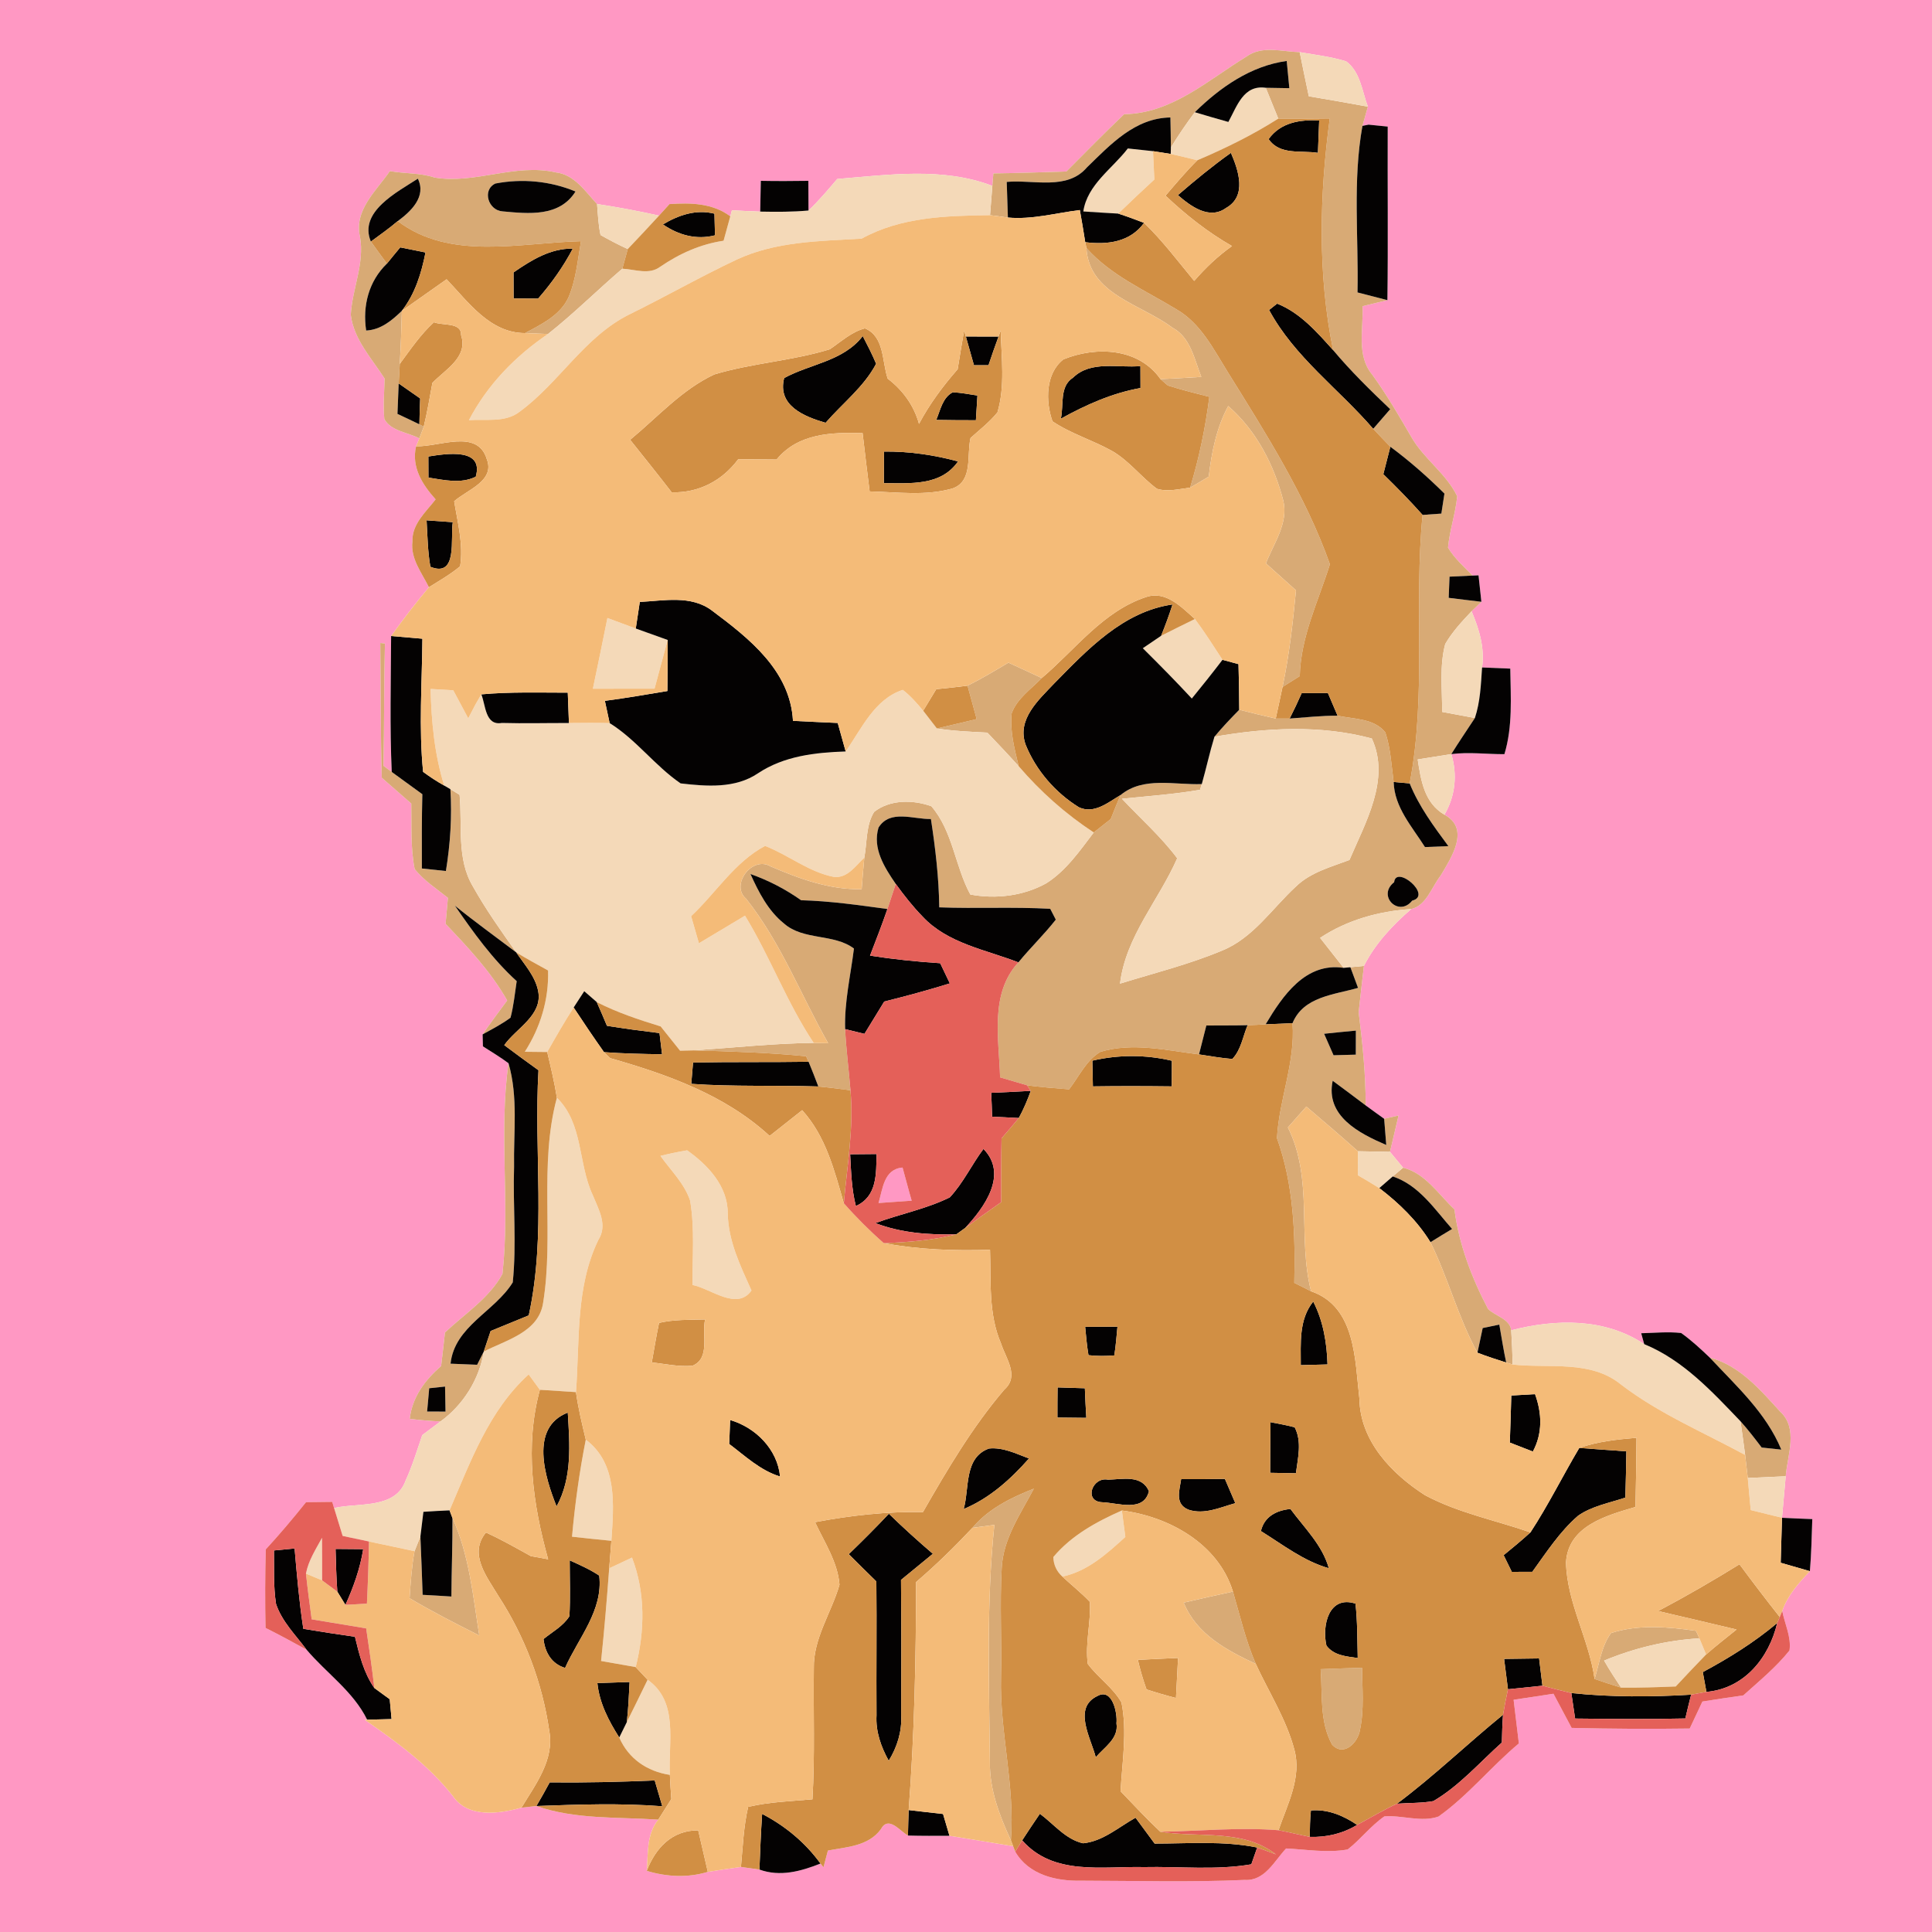 <?xml version="1.0" encoding="UTF-8" ?>
<!DOCTYPE svg PUBLIC "-//W3C//DTD SVG 1.1//EN" "http://www.w3.org/Graphics/SVG/1.1/DTD/svg11.dtd">
<svg width="250pt" height="250pt" viewBox="0 0 250 250" version="1.1" xmlns="http://www.w3.org/2000/svg">
<g id="#ff98c3ff">
<path fill="#ff98c3" opacity="1.00" d=" M 0.00 0.00 L 250.00 0.00 L 250.00 250.00 L 0.00 250.00 L 0.00 0.00 M 161.25 7.35 C 156.28 10.39 151.64 14.68 145.46 14.78 C 142.93 17.20 140.46 19.70 137.99 22.19 C 134.84 22.29 131.69 22.40 128.54 22.44 C 128.51 22.84 128.44 23.64 128.41 24.05 C 121.99 21.60 115.01 22.62 108.34 23.16 C 107.14 24.56 105.96 25.98 104.62 27.24 C 104.61 25.96 104.60 24.68 104.60 23.40 C 102.55 23.43 100.50 23.44 98.45 23.40 C 98.43 24.72 98.40 26.05 98.37 27.38 C 97.15 27.34 95.93 27.28 94.71 27.21 L 94.50 27.99 C 92.20 26.28 89.37 26.22 86.63 26.41 C 86.29 26.79 85.62 27.53 85.28 27.90 C 82.63 27.31 79.95 26.81 77.26 26.40 C 75.73 24.78 74.34 22.58 71.92 22.31 C 66.67 21.10 61.50 23.85 56.25 22.98 C 54.38 22.35 52.38 22.49 50.45 22.14 C 48.69 24.70 45.76 27.22 46.59 30.67 C 47.19 34.11 45.58 37.36 45.39 40.74 C 45.78 43.93 48.10 46.38 49.77 48.99 C 49.72 50.73 49.57 52.48 49.73 54.22 C 50.60 55.81 52.78 55.93 54.26 56.73 C 54.15 56.98 53.94 57.49 53.84 57.75 C 53.21 60.44 54.65 62.71 56.37 64.62 C 55.11 66.25 53.29 67.81 53.37 70.06 C 53.09 72.28 54.58 74.12 55.50 75.99 C 53.79 78.03 52.16 80.14 50.61 82.30 C 50.58 88.16 50.43 94.03 50.69 99.89 C 50.42 99.69 49.89 99.30 49.62 99.10 C 49.73 93.82 49.68 88.55 49.81 83.27 L 49.21 83.20 C 49.27 89.01 49.24 94.83 49.40 100.64 C 50.67 101.75 51.95 102.86 53.22 103.98 C 53.28 106.80 53.10 109.67 53.66 112.46 C 54.86 113.95 56.48 115.00 57.96 116.18 C 57.86 117.30 57.76 118.43 57.66 119.55 C 60.59 122.63 63.52 125.74 65.63 129.46 C 64.55 130.91 63.47 132.36 62.45 133.85 C 62.46 134.24 62.48 135.01 62.49 135.40 C 63.60 136.11 64.74 136.79 65.80 137.58 C 64.51 146.63 66.02 155.80 65.02 164.84 C 63.31 167.99 60.14 170.00 57.58 172.42 C 57.42 173.87 57.26 175.32 57.08 176.77 C 55.00 178.56 53.34 180.79 53.02 183.60 C 54.34 183.76 55.66 183.87 56.99 183.94 C 56.21 184.53 55.43 185.11 54.64 185.70 C 53.97 187.67 53.36 189.68 52.49 191.58 C 51.16 195.33 46.34 194.41 43.23 195.14 L 42.99 194.34 C 41.86 194.35 40.73 194.36 39.60 194.38 C 37.93 196.47 36.20 198.52 34.39 200.49 C 34.30 203.88 34.29 207.26 34.36 210.65 C 36.15 211.55 37.92 212.50 39.67 213.47 C 42.25 216.52 45.71 218.86 47.51 222.53 L 47.88 222.52 L 47.19 222.54 C 51.34 225.41 55.45 228.40 58.59 232.40 C 60.55 235.29 64.57 234.71 67.48 233.91 C 67.96 233.86 68.93 233.76 69.41 233.70 C 74.47 235.46 79.91 235.10 85.18 235.46 C 83.64 237.34 83.88 239.83 83.69 242.09 C 86.28 242.87 88.99 243.01 91.59 242.22 C 93.02 241.99 94.45 241.78 95.88 241.58 C 96.48 241.67 97.67 241.84 98.27 241.92 C 100.94 242.89 103.63 242.15 106.17 241.14 L 106.56 241.62 C 106.70 241.08 106.99 240.00 107.13 239.46 C 109.56 239.00 112.36 238.90 113.97 236.72 C 114.96 234.88 116.40 236.90 117.49 237.52 C 119.28 237.57 121.07 237.56 122.86 237.55 C 125.61 237.99 128.35 238.44 131.10 238.90 L 131.37 239.60 C 133.12 242.62 136.68 243.44 139.93 243.36 C 146.97 243.37 154.02 243.58 161.06 243.26 C 163.65 243.43 164.90 240.82 166.42 239.19 C 169.07 239.32 171.76 239.79 174.39 239.32 C 176.07 238.01 177.37 236.26 179.14 235.04 C 181.45 234.86 183.92 235.84 186.14 235.06 C 189.97 232.34 192.94 228.61 196.54 225.60 C 196.32 223.71 196.08 221.83 195.86 219.95 C 197.58 219.68 199.30 219.43 201.02 219.17 C 201.80 220.65 202.58 222.12 203.37 223.59 C 208.46 223.71 213.55 223.74 218.65 223.67 C 219.19 222.50 219.74 221.34 220.29 220.18 C 222.05 219.90 223.82 219.63 225.59 219.38 C 227.65 217.52 229.82 215.75 231.56 213.57 C 231.81 211.83 230.95 210.15 230.62 208.46 C 231.32 206.44 232.75 204.83 234.20 203.31 C 234.39 201.07 234.43 198.82 234.51 196.57 C 233.20 196.52 231.89 196.47 230.59 196.40 C 230.74 194.61 230.90 192.82 231.07 191.03 C 231.29 188.26 232.74 184.85 230.33 182.64 C 227.76 179.82 225.10 176.69 221.25 175.68 C 220.07 174.55 218.87 173.44 217.54 172.49 C 215.82 172.30 214.09 172.48 212.37 172.52 C 212.47 172.88 212.66 173.58 212.76 173.93 C 207.63 170.52 201.30 170.66 195.55 172.14 C 195.39 170.67 193.49 170.30 192.55 169.38 C 190.43 165.34 188.79 161.03 188.20 156.49 C 186.15 154.56 184.43 151.81 181.56 151.10 C 181.13 150.59 180.28 149.57 179.86 149.05 C 180.23 147.48 180.60 145.92 180.97 144.35 C 180.50 144.45 179.58 144.66 179.11 144.77 C 178.51 144.34 177.31 143.48 176.72 143.04 C 176.72 139.01 176.31 134.99 175.81 130.98 C 176.02 128.98 176.26 126.98 176.49 124.99 C 177.96 122.10 180.18 119.73 182.61 117.63 C 184.57 117.18 185.27 114.76 186.42 113.30 C 187.80 110.97 190.29 107.26 186.91 105.42 C 188.32 103.01 188.60 100.26 187.80 97.58 C 190.09 97.29 192.38 97.60 194.67 97.59 C 195.76 94.00 195.48 90.22 195.43 86.52 C 194.52 86.49 192.69 86.41 191.78 86.37 C 192.14 83.84 191.40 81.40 190.42 79.10 C 190.74 78.80 191.37 78.18 191.69 77.87 C 191.57 76.73 191.44 75.59 191.32 74.45 L 190.56 74.48 C 189.43 73.33 188.20 72.25 187.37 70.86 C 187.58 68.62 188.34 66.46 188.56 64.22 C 187.14 61.26 184.22 59.37 182.61 56.52 C 181.02 53.78 179.42 51.04 177.56 48.47 C 175.49 45.99 176.45 42.57 176.31 39.62 C 177.38 39.36 178.45 39.10 179.53 38.84 C 179.63 31.35 179.54 23.86 179.57 16.38 C 178.95 16.32 177.71 16.19 177.09 16.13 L 176.30 16.29 C 176.48 15.67 176.83 14.43 177.00 13.80 C 176.25 11.81 176.03 9.29 174.19 7.94 C 172.24 7.33 170.19 7.10 168.18 6.75 C 165.86 6.69 163.30 5.84 161.25 7.35 Z" />
<path fill="#ff98c3" opacity="1.00" d=" M 113.68 155.67 C 114.24 153.82 114.36 151.29 116.79 151.08 C 117.19 152.50 117.55 153.94 117.97 155.37 C 116.53 155.47 115.11 155.57 113.68 155.67 Z" />
</g>
<g id="#d8aa75ff">
<path fill="#d8aa75" opacity="1.00" d=" M 161.25 7.35 C 163.30 5.84 165.86 6.69 168.18 6.75 C 168.56 8.66 168.96 10.56 169.36 12.46 C 171.91 12.89 174.46 13.33 177.00 13.80 C 176.83 14.43 176.48 15.67 176.30 16.29 C 175.02 23.39 175.81 30.66 175.66 37.84 C 176.63 38.09 178.56 38.59 179.53 38.84 C 178.45 39.10 177.38 39.36 176.31 39.62 C 176.45 42.57 175.49 45.99 177.56 48.47 C 179.42 51.04 181.02 53.78 182.61 56.52 C 184.22 59.37 187.14 61.26 188.56 64.22 C 188.34 66.46 187.58 68.62 187.37 70.86 C 188.20 72.25 189.43 73.33 190.56 74.48 C 189.56 74.53 188.56 74.57 187.57 74.62 C 187.53 75.53 187.50 76.45 187.46 77.36 C 188.87 77.53 190.28 77.71 191.69 77.87 C 191.37 78.18 190.74 78.80 190.42 79.10 C 189.17 80.42 187.92 81.77 187.01 83.34 C 186.25 86.19 186.63 89.20 186.61 92.12 C 188.02 92.38 189.43 92.65 190.85 92.91 C 189.83 94.47 188.78 96.00 187.80 97.58 C 186.35 97.82 184.90 98.05 183.45 98.27 C 183.86 100.98 184.31 103.91 186.91 105.42 C 190.29 107.26 187.80 110.97 186.42 113.30 C 185.27 114.76 184.57 117.18 182.61 117.63 C 178.42 117.90 174.35 119.03 170.82 121.36 C 171.83 122.65 172.85 123.94 173.87 125.24 C 168.92 124.50 165.98 128.85 163.77 132.55 C 162.99 132.60 162.22 132.64 161.44 132.66 C 159.66 132.71 157.88 132.68 156.10 132.70 C 155.79 133.94 155.47 135.19 155.15 136.44 C 150.95 135.92 146.55 134.85 142.39 136.11 C 140.54 137.21 139.62 139.31 138.34 140.96 C 136.53 140.82 134.71 140.68 132.91 140.44 C 131.74 140.09 130.57 139.75 129.41 139.41 C 129.27 134.41 128.04 128.59 131.78 124.53 C 133.33 122.63 135.11 120.93 136.62 119.00 C 136.44 118.65 136.08 117.95 135.90 117.60 C 131.12 117.33 126.32 117.59 121.54 117.41 C 121.49 113.57 121.04 109.76 120.46 105.98 C 118.19 106.03 115.16 104.70 113.68 107.09 C 112.87 109.78 114.45 112.25 115.91 114.38 C 115.55 115.46 115.19 116.54 114.83 117.63 C 111.12 117.12 107.40 116.59 103.66 116.49 C 101.64 115.06 99.44 113.92 97.11 113.10 C 98.18 115.46 99.39 117.85 101.46 119.51 C 103.98 121.72 107.89 120.78 110.50 122.74 C 110.07 126.21 109.25 129.65 109.36 133.17 C 109.49 135.82 109.84 138.44 110.05 141.08 C 108.66 140.90 107.28 140.72 105.89 140.59 C 105.48 139.51 105.07 138.45 104.63 137.39 L 104.31 136.68 C 99.48 136.20 94.62 136.05 89.76 135.92 C 94.94 135.57 100.10 135.01 105.29 134.95 C 105.76 134.96 106.69 134.98 107.16 134.99 C 103.63 128.75 101.05 121.97 96.55 116.30 C 94.46 114.53 97.33 110.70 99.69 112.10 C 103.45 113.71 107.34 115.15 111.50 115.06 C 111.60 113.70 111.71 112.34 111.84 110.98 C 112.21 109.02 112.03 106.81 113.11 105.06 C 115.17 103.44 118.15 103.47 120.52 104.33 C 123.30 107.55 123.57 112.09 125.56 115.75 C 128.87 116.37 132.44 115.94 135.40 114.29 C 137.96 112.66 139.72 110.10 141.53 107.72 C 142.26 107.14 142.99 106.56 143.73 105.98 C 144.14 104.94 144.56 103.91 145.00 102.88 C 147.95 100.44 152.00 101.60 155.51 101.46 L 155.28 102.20 C 151.94 102.78 148.55 103.01 145.18 103.36 C 147.57 105.91 150.23 108.25 152.33 111.06 C 149.94 116.52 145.68 121.14 144.93 127.28 C 149.34 125.92 153.84 124.80 158.10 123.02 C 162.16 121.39 164.59 117.57 167.70 114.71 C 169.59 112.87 172.22 112.19 174.62 111.28 C 176.68 106.44 179.95 100.83 177.51 95.56 C 170.88 93.78 163.86 94.16 157.15 95.33 C 158.16 94.11 159.25 92.97 160.36 91.84 C 161.93 92.24 163.50 92.63 165.08 92.98 C 165.53 92.98 166.43 92.98 166.88 92.98 C 168.95 92.83 171.01 92.60 173.08 92.61 C 175.17 93.06 177.80 92.94 179.26 94.77 C 179.95 96.84 180.05 99.04 180.34 101.19 C 180.43 104.47 182.73 106.98 184.39 109.61 C 185.15 109.58 186.66 109.52 187.42 109.49 C 185.53 106.93 183.61 104.35 182.41 101.37 C 184.62 89.89 182.94 78.19 184.08 66.63 C 184.69 66.59 185.90 66.50 186.51 66.46 C 186.61 65.81 186.81 64.52 186.91 63.87 C 184.72 61.70 182.40 59.65 179.91 57.81 C 179.17 57.04 178.42 56.27 177.69 55.49 C 178.42 54.65 179.15 53.80 179.89 52.95 C 177.32 50.51 174.78 48.02 172.50 45.30 C 170.49 35.44 170.74 25.27 172.07 15.33 C 169.85 15.36 167.63 15.38 165.41 15.35 C 164.87 14.02 164.33 12.69 163.79 11.36 C 164.55 11.37 166.08 11.39 166.84 11.41 C 166.73 10.23 166.61 9.06 166.50 7.89 C 161.85 8.52 157.88 11.31 154.61 14.52 C 153.51 15.99 152.48 17.51 151.51 19.08 C 151.50 17.78 151.48 16.49 151.45 15.20 C 146.85 15.27 143.70 18.70 140.65 21.66 C 138.08 24.68 133.72 23.22 130.27 23.54 C 130.32 25.07 130.37 26.61 130.42 28.15 C 129.84 28.07 128.69 27.92 128.11 27.84 C 128.19 26.89 128.34 24.99 128.41 24.05 C 128.44 23.64 128.51 22.84 128.54 22.44 C 131.69 22.40 134.84 22.29 137.99 22.19 C 140.46 19.70 142.93 17.20 145.46 14.78 C 151.64 14.68 156.28 10.39 161.25 7.35 M 180.40 114.16 C 178.15 115.91 181.00 118.74 182.74 116.54 C 185.42 115.88 180.63 111.86 180.40 114.16 Z" />
<path fill="#d8aa75" opacity="1.00" d=" M 50.45 22.14 C 52.38 22.49 54.38 22.35 56.25 22.98 C 61.50 23.85 66.67 21.10 71.92 22.31 C 74.34 22.58 75.73 24.78 77.26 26.40 C 77.37 27.74 77.42 29.09 77.71 30.41 C 78.86 31.07 80.03 31.67 81.23 32.23 C 81.00 33.08 80.76 33.92 80.53 34.77 C 77.29 37.55 74.26 40.57 70.91 43.22 C 70.17 43.19 68.68 43.13 67.94 43.10 C 70.06 41.97 72.47 40.81 73.55 38.51 C 74.54 36.20 74.75 33.66 75.18 31.21 C 67.33 31.40 58.26 33.77 51.47 28.61 C 53.18 27.35 55.21 25.44 54.07 23.12 C 51.42 24.85 46.37 27.39 47.99 31.26 C 48.67 32.22 49.37 33.16 50.07 34.11 C 47.71 36.39 46.90 39.56 47.38 42.77 C 49.27 42.68 50.71 41.47 52.00 40.22 C 51.94 42.51 51.87 44.80 51.73 47.09 C 51.69 47.72 51.63 48.99 51.59 49.62 C 51.53 50.93 51.48 52.25 51.43 53.56 C 52.39 54.00 53.33 54.45 54.27 54.91 L 54.83 55.22 C 54.68 55.60 54.40 56.35 54.26 56.73 C 52.78 55.93 50.60 55.81 49.73 54.22 C 49.57 52.48 49.72 50.73 49.77 48.99 C 48.10 46.38 45.78 43.93 45.39 40.74 C 45.58 37.36 47.19 34.11 46.59 30.67 C 45.76 27.22 48.69 24.70 50.45 22.14 M 64.10 23.75 C 62.35 24.58 63.18 27.23 65.03 27.35 C 68.40 27.66 72.39 28.10 74.47 24.78 C 71.20 23.42 67.57 23.08 64.10 23.75 Z" />
<path fill="#d8aa75" opacity="1.00" d=" M 140.58 32.09 C 143.75 35.66 148.21 37.58 152.22 40.02 C 155.36 41.82 157.02 45.17 158.86 48.13 C 163.81 56.09 168.95 64.16 172.09 73.01 C 170.60 77.78 168.31 82.37 168.19 87.49 C 167.45 87.96 166.70 88.42 165.96 88.89 C 166.83 84.77 167.30 80.58 167.70 76.39 C 166.40 75.23 165.10 74.07 163.81 72.90 C 164.81 70.33 166.73 67.72 166.07 64.83 C 164.88 60.19 162.58 55.72 158.93 52.54 C 157.41 55.35 156.78 58.52 156.41 61.67 C 155.61 62.16 154.81 62.64 154.00 63.10 C 155.17 59.26 155.98 55.33 156.49 51.35 C 154.69 50.88 152.88 50.45 151.11 49.88 C 150.87 49.68 150.40 49.26 150.17 49.06 C 151.93 48.98 153.69 48.88 155.45 48.77 C 154.54 46.48 154.07 43.65 151.69 42.39 C 147.70 39.36 140.91 38.11 140.58 32.09 Z" />
<path fill="#d8aa75" opacity="1.00" d=" M 49.21 83.20 L 49.81 83.27 C 49.68 88.55 49.73 93.82 49.62 99.10 C 49.89 99.30 50.42 99.69 50.69 99.89 C 52.01 100.85 53.33 101.80 54.65 102.77 C 54.57 105.97 54.58 109.18 54.59 112.38 C 55.63 112.49 56.66 112.60 57.70 112.71 C 58.27 109.21 58.50 105.66 58.28 102.12 C 58.58 102.30 59.17 102.67 59.47 102.85 C 59.84 106.81 59.06 111.12 61.19 114.70 C 62.86 117.68 64.83 120.46 66.80 123.24 C 64.15 121.23 61.45 119.29 58.86 117.19 C 61.26 120.66 63.72 124.11 66.86 126.96 C 66.62 128.54 66.47 130.14 66.06 131.69 C 64.93 132.53 63.67 133.17 62.45 133.85 C 63.47 132.36 64.55 130.91 65.63 129.46 C 63.52 125.74 60.59 122.63 57.66 119.55 C 57.76 118.43 57.86 117.30 57.96 116.18 C 56.48 115.00 54.86 113.95 53.66 112.46 C 53.10 109.67 53.28 106.80 53.22 103.98 C 51.95 102.86 50.67 101.75 49.40 100.64 C 49.24 94.83 49.27 89.01 49.21 83.20 Z" />
<path fill="#d8aa75" opacity="1.00" d=" M 130.49 85.75 C 131.93 86.40 133.36 87.07 134.80 87.74 C 133.43 89.17 131.61 90.38 130.91 92.30 C 130.66 94.62 131.28 96.91 131.82 99.15 C 130.49 97.67 129.13 96.23 127.76 94.80 C 125.58 94.69 123.39 94.60 121.23 94.26 C 122.95 93.87 124.67 93.46 126.38 93.05 C 125.99 91.60 125.59 90.17 125.20 88.73 C 127.01 87.83 128.75 86.78 130.49 85.75 Z" />
<path fill="#d8aa75" opacity="1.00" d=" M 174.74 125.16 C 175.17 125.12 176.05 125.03 176.49 124.99 C 176.26 126.98 176.02 128.98 175.81 130.98 C 176.31 134.99 176.72 139.01 176.72 143.04 C 175.30 141.97 173.88 140.90 172.45 139.85 C 171.48 144.42 175.89 146.66 179.38 148.16 C 179.29 147.03 179.21 145.90 179.11 144.77 C 179.58 144.66 180.50 144.45 180.97 144.35 C 180.60 145.92 180.23 147.48 179.86 149.05 C 178.47 149.02 177.09 149.00 175.71 148.97 C 173.51 147.01 171.29 145.09 169.04 143.19 C 168.24 144.09 167.45 144.99 166.65 145.89 C 169.99 152.55 167.87 160.10 169.65 167.09 C 169.10 166.82 168.02 166.27 167.48 166.00 C 167.63 159.66 167.40 153.30 165.24 147.28 C 165.50 142.29 167.63 137.50 167.25 132.40 C 168.66 128.95 172.62 128.73 175.73 127.83 C 175.40 126.94 175.07 126.05 174.74 125.16 M 171.34 133.77 C 171.75 134.69 172.15 135.62 172.56 136.55 C 173.52 136.52 174.48 136.49 175.44 136.47 C 175.44 135.43 175.45 134.40 175.45 133.36 C 174.08 133.49 172.71 133.62 171.34 133.77 Z" />
<path fill="#d8aa75" opacity="1.00" d=" M 65.80 137.58 C 67.07 141.94 66.44 146.53 66.52 151.00 C 66.36 155.98 66.86 160.98 66.35 165.94 C 64.01 169.74 58.82 171.60 58.30 176.46 C 59.16 176.49 60.88 176.56 61.74 176.60 C 61.96 176.17 62.38 175.32 62.60 174.89 C 62.04 178.46 59.93 181.82 56.99 183.94 C 55.66 183.87 54.34 183.76 53.02 183.60 C 53.34 180.79 55.00 178.56 57.08 176.77 C 57.26 175.32 57.42 173.87 57.58 172.42 C 60.14 170.00 63.31 167.99 65.02 164.84 C 66.02 155.80 64.51 146.63 65.80 137.58 M 55.54 179.64 C 55.45 180.64 55.36 181.65 55.27 182.65 C 55.86 182.65 57.05 182.66 57.65 182.66 C 57.63 181.58 57.61 180.49 57.59 179.42 C 57.08 179.47 56.06 179.59 55.54 179.64 Z" />
<path fill="#d8aa75" opacity="1.00" d=" M 180.22 152.23 C 180.55 151.95 181.22 151.38 181.56 151.10 C 184.43 151.81 186.15 154.56 188.20 156.49 C 188.79 161.03 190.43 165.34 192.55 169.38 C 193.49 170.30 195.39 170.67 195.55 172.14 C 195.64 173.61 195.71 175.09 195.74 176.57 L 194.90 176.31 C 194.55 174.68 194.30 173.04 194.01 171.40 C 193.48 171.51 192.40 171.74 191.86 171.85 C 191.63 172.91 191.41 173.97 191.18 175.04 C 188.68 170.48 187.40 165.39 185.10 160.74 C 186.03 160.16 186.96 159.59 187.90 159.03 C 185.64 156.47 183.62 153.36 180.22 152.23 Z" />
<path fill="#d8aa75" opacity="1.00" d=" M 221.25 175.68 C 225.10 176.69 227.76 179.82 230.33 182.64 C 232.74 184.85 231.29 188.26 231.07 191.03 C 229.43 191.10 227.79 191.18 226.16 191.25 C 226.05 190.25 225.94 189.26 225.82 188.27 C 225.63 186.81 225.43 185.36 225.22 183.91 C 226.19 184.99 227.08 186.15 227.96 187.31 C 228.59 187.38 229.86 187.51 230.50 187.58 C 228.54 182.83 224.68 179.35 221.25 175.68 Z" />
<path fill="#d8aa75" opacity="1.00" d=" M 125.83 197.70 C 127.91 195.22 130.83 193.80 133.78 192.63 C 132.06 195.90 129.80 199.11 129.62 202.92 C 129.36 207.61 129.64 212.30 129.53 216.99 C 129.34 224.09 131.36 231.04 130.81 238.14 C 129.34 234.95 128.04 231.59 128.09 228.02 C 128.00 217.78 127.61 207.52 128.67 197.32 C 127.72 197.44 126.78 197.57 125.83 197.70 Z" />
<path fill="#d8aa75" opacity="1.00" d=" M 58.55 196.44 C 60.73 201.23 61.20 206.50 62.02 211.63 C 58.97 210.10 55.94 208.55 53.00 206.81 C 53.14 204.78 53.27 202.73 53.64 200.72 C 53.83 200.25 54.21 199.30 54.40 198.82 C 54.50 201.33 54.61 203.85 54.69 206.37 C 55.93 206.43 57.17 206.51 58.41 206.59 C 58.43 203.20 58.57 199.82 58.55 196.44 Z" />
<path fill="#d8aa75" opacity="1.00" d=" M 153.17 207.38 C 155.29 206.89 157.42 206.41 159.54 205.95 C 160.46 209.09 161.19 212.29 162.50 215.31 C 158.72 213.54 154.83 211.47 153.17 207.38 Z" />
<path fill="#d8aa75" opacity="1.00" d=" M 208.46 211.32 C 212.01 210.17 215.83 210.51 219.46 211.03 L 219.90 212.00 C 215.67 212.25 211.49 213.25 207.57 214.88 C 208.25 216.08 209.01 217.23 209.77 218.38 C 208.62 218.02 207.47 217.65 206.34 217.26 C 206.96 215.26 207.21 213.05 208.46 211.32 Z" />
<path fill="#d8aa75" opacity="1.00" d=" M 170.89 215.99 C 172.67 215.92 174.46 215.87 176.25 215.81 C 176.27 218.48 176.54 221.20 175.98 223.85 C 175.73 225.49 173.87 227.39 172.37 225.75 C 170.73 222.78 171.14 219.24 170.89 215.99 Z" />
</g>
<g id="#f4d9b8ff">
<path fill="#f4d9b8" opacity="1.00" d=" M 168.18 6.75 C 170.19 7.10 172.24 7.33 174.19 7.94 C 176.03 9.29 176.25 11.81 177.00 13.80 C 174.46 13.33 171.91 12.89 169.36 12.46 C 168.96 10.56 168.56 8.66 168.18 6.75 Z" />
<path fill="#f4d9b8" opacity="1.00" d=" M 158.95 15.78 C 160.07 13.74 160.91 10.94 163.79 11.36 C 164.33 12.69 164.87 14.02 165.41 15.35 C 162.08 17.47 158.55 19.20 154.93 20.74 C 153.78 20.45 152.64 20.17 151.49 19.92 L 151.51 19.08 C 152.48 17.51 153.51 15.99 154.61 14.52 C 156.05 14.95 157.50 15.38 158.95 15.78 Z" />
<path fill="#f4d9b8" opacity="1.00" d=" M 140.18 27.36 C 140.70 23.88 143.93 21.84 145.94 19.21 C 146.75 19.30 148.39 19.47 149.20 19.56 C 149.26 20.78 149.31 22.01 149.37 23.23 C 147.79 24.68 146.24 26.15 144.70 27.64 C 143.19 27.56 141.68 27.46 140.18 27.36 Z" />
<path fill="#f4d9b8" opacity="1.00" d=" M 108.34 23.16 C 115.01 22.62 121.99 21.60 128.41 24.05 C 128.34 24.99 128.19 26.89 128.11 27.84 C 122.46 27.92 116.57 28.07 111.50 30.88 C 106.04 31.20 100.39 31.23 95.33 33.59 C 90.64 35.80 86.13 38.38 81.47 40.67 C 75.65 43.55 72.38 49.51 67.25 53.27 C 65.39 54.73 62.87 54.20 60.68 54.37 C 63.06 49.81 66.67 46.09 70.91 43.22 C 74.26 40.57 77.29 37.55 80.53 34.77 C 82.14 34.84 84.00 35.61 85.44 34.51 C 87.91 32.82 90.65 31.59 93.63 31.15 C 93.92 30.10 94.21 29.04 94.50 27.99 L 94.71 27.21 C 95.93 27.28 97.15 27.34 98.37 27.38 C 100.45 27.42 102.54 27.43 104.62 27.24 C 105.96 25.98 107.14 24.56 108.34 23.16 Z" />
<path fill="#f4d9b8" opacity="1.00" d=" M 77.26 26.40 C 79.95 26.81 82.63 27.31 85.28 27.90 C 83.95 29.36 82.59 30.79 81.23 32.23 C 80.03 31.67 78.86 31.07 77.71 30.41 C 77.42 29.09 77.37 27.74 77.26 26.40 Z" />
<path fill="#f4d9b8" opacity="1.00" d=" M 78.60 79.97 C 79.82 80.42 81.04 80.88 82.27 81.33 C 83.64 81.82 85.02 82.32 86.40 82.81 C 85.82 84.91 85.26 87.01 84.70 89.11 C 82.04 89.12 79.38 89.12 76.72 89.12 C 77.36 86.07 77.99 83.02 78.60 79.97 Z" />
<path fill="#f4d9b8" opacity="1.00" d=" M 187.01 83.34 C 187.92 81.77 189.17 80.42 190.42 79.10 C 191.40 81.40 192.14 83.84 191.78 86.37 C 191.63 88.57 191.55 90.80 190.85 92.91 C 189.43 92.65 188.02 92.38 186.61 92.12 C 186.63 89.20 186.25 86.19 187.01 83.34 Z" />
<path fill="#f4d9b8" opacity="1.00" d=" M 150.25 82.27 C 151.70 81.53 153.16 80.82 154.62 80.10 C 155.89 81.80 157.03 83.60 158.19 85.38 C 156.90 87.07 155.57 88.74 154.22 90.39 C 152.16 88.17 150.03 86.01 147.88 83.88 C 148.47 83.48 149.66 82.67 150.25 82.27 Z" />
<path fill="#f4d9b8" opacity="1.00" d=" M 55.72 89.15 C 56.45 89.19 57.92 89.28 58.65 89.32 C 59.30 90.53 59.95 91.74 60.59 92.95 C 60.83 92.50 61.30 91.59 61.54 91.13 C 61.72 90.81 62.09 90.17 62.28 89.85 C 62.85 91.19 62.76 93.93 64.93 93.55 C 67.83 93.63 70.72 93.55 73.62 93.56 C 75.37 93.55 77.13 93.52 78.89 93.57 C 82.33 95.71 84.74 99.09 88.07 101.37 C 91.43 101.76 95.14 102.06 98.09 100.06 C 101.46 97.82 105.49 97.37 109.43 97.24 C 111.49 94.30 113.16 90.46 116.82 89.27 C 117.82 90.04 118.66 91.00 119.46 91.97 C 119.91 92.54 120.79 93.69 121.23 94.26 C 123.39 94.60 125.58 94.69 127.76 94.80 C 129.13 96.23 130.49 97.67 131.82 99.15 C 134.64 102.44 137.90 105.34 141.53 107.72 C 139.72 110.10 137.96 112.66 135.40 114.29 C 132.44 115.94 128.87 116.37 125.56 115.75 C 123.57 112.09 123.30 107.55 120.52 104.33 C 118.15 103.47 115.17 103.44 113.11 105.06 C 112.03 106.81 112.21 109.02 111.84 110.98 C 110.72 112.02 109.69 113.64 107.94 113.48 C 104.69 112.86 102.05 110.65 99.00 109.46 C 95.07 111.54 92.63 115.56 89.43 118.55 C 89.76 119.72 90.10 120.88 90.44 122.06 C 92.43 120.87 94.41 119.68 96.40 118.49 C 99.66 123.82 101.82 129.75 105.29 134.95 C 100.10 135.01 94.94 135.57 89.76 135.92 C 89.32 135.93 88.44 135.95 88.00 135.96 C 87.16 134.91 86.33 133.86 85.49 132.82 C 82.67 131.95 79.85 131.02 77.22 129.67 C 76.68 129.20 76.14 128.73 75.60 128.26 C 75.25 128.79 74.57 129.84 74.23 130.37 C 73.02 132.25 71.91 134.19 70.81 136.13 C 70.08 136.13 68.64 136.11 67.91 136.10 C 69.93 132.95 71.03 129.34 70.92 125.58 C 69.54 124.82 68.15 124.06 66.80 123.24 C 64.83 120.46 62.86 117.68 61.19 114.70 C 59.06 111.12 59.84 106.81 59.47 102.85 C 59.17 102.67 58.58 102.30 58.28 102.12 L 57.48 101.65 C 56.22 97.61 55.82 93.37 55.72 89.15 Z" />
<path fill="#f4d9b8" opacity="1.00" d=" M 157.15 95.33 C 163.86 94.16 170.88 93.78 177.51 95.56 C 179.95 100.83 176.68 106.44 174.62 111.28 C 172.22 112.19 169.59 112.87 167.70 114.71 C 164.59 117.57 162.16 121.39 158.10 123.02 C 153.84 124.80 149.34 125.92 144.93 127.28 C 145.68 121.14 149.94 116.52 152.33 111.06 C 150.23 108.25 147.57 105.91 145.18 103.36 C 148.55 103.01 151.94 102.78 155.28 102.20 L 155.51 101.46 C 156.09 99.42 156.53 97.35 157.15 95.33 Z" />
<path fill="#f4d9b8" opacity="1.00" d=" M 183.45 98.27 C 184.90 98.05 186.35 97.82 187.80 97.58 C 188.60 100.26 188.32 103.01 186.91 105.42 C 184.31 103.91 183.86 100.98 183.45 98.27 Z" />
<path fill="#f4d9b8" opacity="1.00" d=" M 170.82 121.36 C 174.35 119.03 178.42 117.90 182.61 117.63 C 180.18 119.73 177.96 122.10 176.49 124.99 C 176.05 125.03 175.17 125.12 174.74 125.16 L 173.87 125.24 C 172.85 123.94 171.83 122.65 170.82 121.36 Z" />
<path fill="#f4d9b8" opacity="1.00" d=" M 72.06 142.05 C 75.50 145.42 74.78 150.53 76.69 154.62 C 77.44 156.48 78.67 158.50 77.43 160.44 C 74.45 166.57 75.03 173.53 74.53 180.14 C 72.97 180.04 71.42 179.94 69.86 179.84 C 69.50 179.34 68.77 178.35 68.41 177.85 C 63.24 182.53 60.86 189.21 58.17 195.44 C 57.05 195.49 55.92 195.55 54.79 195.63 C 54.67 196.69 54.54 197.75 54.40 198.82 C 54.21 199.30 53.83 200.25 53.64 200.72 C 51.67 200.30 49.71 199.88 47.75 199.47 C 46.61 199.23 45.47 198.98 44.34 198.75 C 43.97 197.54 43.60 196.34 43.23 195.14 C 46.34 194.41 51.16 195.33 52.49 191.58 C 53.36 189.68 53.97 187.67 54.64 185.70 C 55.43 185.11 56.21 184.53 56.99 183.94 C 59.93 181.82 62.04 178.46 62.60 174.89 C 65.50 173.39 69.72 172.39 70.28 168.58 C 71.70 159.80 69.72 150.76 72.06 142.05 Z" />
<path fill="#f4d9b8" opacity="1.00" d=" M 85.46 149.57 C 86.60 149.29 87.75 149.05 88.91 148.85 C 91.60 150.75 94.18 153.49 94.17 157.00 C 94.23 160.59 95.81 163.80 97.24 166.99 C 95.36 169.65 92.01 166.75 89.60 166.27 C 89.59 162.64 89.91 158.96 89.30 155.36 C 88.56 153.13 86.79 151.45 85.46 149.57 Z" />
<path fill="#f4d9b8" opacity="1.00" d=" M 175.71 148.97 C 177.09 149.00 178.47 149.02 179.86 149.05 C 180.28 149.57 181.13 150.59 181.56 151.10 C 181.22 151.38 180.55 151.95 180.22 152.23 C 179.78 152.61 178.92 153.36 178.48 153.74 C 177.56 153.17 176.63 152.61 175.70 152.07 C 175.70 151.03 175.70 150.00 175.71 148.97 Z" />
<path fill="#f4d9b8" opacity="1.00" d=" M 195.55 172.14 C 201.30 170.66 207.63 170.52 212.76 173.93 C 217.80 176.00 221.53 180.06 225.22 183.91 C 225.43 185.36 225.63 186.81 225.82 188.27 C 220.43 185.34 214.72 182.94 209.81 179.20 C 205.85 175.92 200.46 177.10 195.74 176.57 C 195.71 175.09 195.64 173.61 195.55 172.14 Z" />
<path fill="#f4d9b8" opacity="1.00" d=" M 75.80 186.29 C 79.95 189.41 79.42 194.79 79.11 199.38 C 77.41 199.22 75.71 199.03 74.02 198.85 C 74.40 194.63 74.98 190.44 75.80 186.29 Z" />
<path fill="#f4d9b8" opacity="1.00" d=" M 226.16 191.25 C 227.79 191.18 229.43 191.10 231.07 191.03 C 230.90 192.82 230.74 194.61 230.59 196.40 C 229.24 196.07 227.89 195.73 226.54 195.40 C 226.41 194.02 226.29 192.63 226.16 191.25 Z" />
<path fill="#f4d9b8" opacity="1.00" d=" M 136.30 201.48 C 138.63 198.69 141.90 196.90 145.17 195.46 C 145.32 196.60 145.47 197.74 145.62 198.88 C 143.23 201.05 140.73 203.33 137.47 204.01 C 136.72 203.33 136.33 202.49 136.30 201.48 Z" />
<path fill="#f4d9b8" opacity="1.00" d=" M 39.59 203.62 C 39.91 201.93 40.86 200.48 41.67 198.99 C 41.68 200.83 41.69 202.66 41.68 204.50 C 41.16 204.28 40.11 203.84 39.59 203.62 Z" />
<path fill="#f4d9b8" opacity="1.00" d=" M 78.83 202.94 C 79.57 202.59 81.04 201.90 81.78 201.55 C 83.53 206.12 83.44 211.02 82.26 215.72 C 80.77 215.46 79.27 215.20 77.78 214.93 C 78.20 210.94 78.53 206.94 78.83 202.94 Z" />
<path fill="#f4d9b8" opacity="1.00" d=" M 207.57 214.88 C 211.49 213.25 215.67 212.25 219.90 212.00 C 220.12 212.52 220.55 213.57 220.77 214.09 C 219.44 215.45 218.14 216.84 216.84 218.23 C 214.49 218.32 212.13 218.41 209.77 218.38 C 209.01 217.23 208.25 216.08 207.57 214.88 Z" />
<path fill="#f4d9b8" opacity="1.00" d=" M 83.80 217.36 C 87.87 220.23 86.45 225.44 86.68 229.67 C 83.73 229.22 81.33 227.58 80.13 224.83 C 80.38 224.33 80.86 223.34 81.11 222.84 C 82.02 221.02 82.91 219.18 83.80 217.36 Z" />
</g>
<g id="#040202ff">
<path fill="#040202" opacity="1.00" d=" M 154.61 14.52 C 157.88 11.31 161.85 8.52 166.50 7.89 C 166.61 9.06 166.73 10.23 166.84 11.41 C 166.08 11.39 164.55 11.37 163.79 11.36 C 160.91 10.94 160.07 13.74 158.95 15.78 C 157.50 15.38 156.05 14.95 154.61 14.52 Z" />
<path fill="#040202" opacity="1.00" d=" M 140.65 21.66 C 143.70 18.70 146.85 15.27 151.45 15.20 C 151.48 16.49 151.50 17.78 151.51 19.08 L 151.49 19.92 C 150.92 19.83 149.77 19.65 149.20 19.56 C 148.39 19.47 146.75 19.30 145.94 19.21 C 143.93 21.84 140.70 23.88 140.18 27.36 C 141.68 27.46 143.19 27.56 144.70 27.64 C 145.82 28.00 146.93 28.41 148.04 28.84 C 146.24 31.34 143.28 31.70 140.43 31.34 C 140.21 29.95 139.98 28.56 139.73 27.18 C 136.64 27.56 133.56 28.44 130.42 28.15 C 130.37 26.61 130.32 25.07 130.27 23.54 C 133.72 23.22 138.08 24.68 140.65 21.66 Z" />
<path fill="#040202" opacity="1.00" d=" M 164.16 18.00 C 165.69 15.85 168.25 15.44 170.70 15.60 C 170.64 16.99 170.59 18.38 170.54 19.78 C 168.36 19.43 165.60 20.12 164.16 18.00 Z" />
<path fill="#040202" opacity="1.00" d=" M 176.30 16.29 L 177.09 16.13 C 177.71 16.19 178.95 16.32 179.57 16.38 C 179.54 23.86 179.63 31.35 179.53 38.84 C 178.56 38.59 176.63 38.09 175.66 37.84 C 175.81 30.66 175.02 23.39 176.30 16.29 Z" />
<path fill="#040202" opacity="1.00" d=" M 152.42 25.25 C 154.63 23.34 156.89 21.48 159.28 19.78 C 160.26 22.05 161.39 25.37 158.65 26.91 C 156.48 28.49 154.07 26.68 152.42 25.25 Z" />
<path fill="#040202" opacity="1.00" d=" M 47.99 31.26 C 46.37 27.39 51.42 24.85 54.07 23.12 C 55.21 25.44 53.18 27.35 51.47 28.61 C 50.36 29.55 49.17 30.40 47.99 31.26 Z" />
<path fill="#040202" opacity="1.00" d=" M 98.45 23.40 C 100.50 23.44 102.55 23.43 104.60 23.40 C 104.60 24.68 104.61 25.96 104.62 27.24 C 102.54 27.43 100.45 27.42 98.37 27.38 C 98.40 26.05 98.43 24.72 98.45 23.40 Z" />
<path fill="#040202" opacity="1.00" d=" M 64.10 23.75 C 67.57 23.08 71.20 23.42 74.47 24.78 C 72.39 28.10 68.40 27.66 65.03 27.35 C 63.18 27.23 62.35 24.58 64.10 23.75 Z" />
<path fill="#040202" opacity="1.00" d=" M 85.78 29.04 C 87.81 27.83 90.07 27.05 92.45 27.65 C 92.46 28.35 92.50 29.75 92.52 30.45 C 90.10 31.07 87.79 30.42 85.78 29.04 Z" />
<path fill="#040202" opacity="1.00" d=" M 50.07 34.11 C 50.64 33.40 51.21 32.70 51.79 32.01 C 52.61 32.17 54.24 32.50 55.06 32.67 C 54.53 35.36 53.71 38.03 52.00 40.22 C 50.71 41.47 49.27 42.68 47.38 42.77 C 46.90 39.56 47.71 36.39 50.07 34.11 Z" />
<path fill="#040202" opacity="1.00" d=" M 66.45 35.25 C 68.76 33.66 71.21 32.13 74.12 32.17 C 72.89 34.51 71.36 36.66 69.63 38.64 C 68.57 38.63 67.51 38.62 66.46 38.62 C 66.46 37.50 66.46 36.37 66.45 35.25 Z" />
<path fill="#040202" opacity="1.00" d=" M 165.26 39.29 C 168.24 40.47 170.41 42.97 172.50 45.30 C 174.78 48.02 177.32 50.51 179.89 52.95 C 179.15 53.80 178.42 54.65 177.69 55.49 C 173.24 50.33 167.50 46.20 164.22 40.11 C 164.48 39.91 165.00 39.50 165.26 39.29 Z" />
<path fill="#040202" opacity="1.00" d=" M 124.98 43.54 C 126.38 43.54 127.79 43.54 129.21 43.55 C 128.75 44.78 128.33 46.02 127.91 47.26 C 127.28 47.26 126.66 47.26 126.03 47.26 C 125.68 46.02 125.34 44.78 124.98 43.54 Z" />
<path fill="#040202" opacity="1.00" d=" M 101.47 48.92 C 104.88 47.06 109.09 46.77 111.64 43.49 C 112.25 44.67 112.86 45.85 113.37 47.07 C 111.79 50.07 109.03 52.18 106.83 54.71 C 104.06 53.90 100.56 52.50 101.47 48.92 Z" />
<path fill="#040202" opacity="1.00" d=" M 138.85 48.87 C 141.16 46.61 144.67 47.64 147.57 47.37 C 147.57 48.31 147.58 49.26 147.58 50.21 C 143.92 50.86 140.50 52.39 137.27 54.18 C 137.68 52.41 137.06 50.00 138.85 48.87 Z" />
<path fill="#040202" opacity="1.00" d=" M 51.43 53.56 C 51.48 52.25 51.53 50.93 51.59 49.62 C 52.51 50.27 53.44 50.92 54.37 51.56 C 54.33 52.68 54.28 53.79 54.27 54.91 C 53.33 54.45 52.39 54.00 51.43 53.56 Z" />
<path fill="#040202" opacity="1.00" d=" M 123.29 50.76 C 124.36 50.81 125.42 51.02 126.48 51.18 C 126.41 52.24 126.35 53.31 126.28 54.38 C 124.57 54.38 122.86 54.37 121.15 54.34 C 121.68 53.08 121.96 51.45 123.29 50.76 Z" />
<path fill="#040202" opacity="1.00" d=" M 114.39 58.43 C 117.63 58.40 120.84 58.86 123.97 59.71 C 121.74 62.91 117.82 62.52 114.37 62.52 C 114.38 61.16 114.38 59.79 114.39 58.43 Z" />
<path fill="#040202" opacity="1.00" d=" M 179.91 57.81 C 182.40 59.65 184.72 61.70 186.91 63.87 C 186.81 64.52 186.61 65.81 186.51 66.46 C 185.90 66.50 184.69 66.59 184.08 66.63 C 182.46 64.81 180.75 63.07 179.00 61.36 C 179.30 60.18 179.61 58.99 179.91 57.81 Z" />
<path fill="#040202" opacity="1.00" d=" M 55.43 59.07 C 57.75 58.70 62.65 57.91 61.56 61.69 C 59.61 62.64 57.46 62.11 55.44 61.80 C 55.44 61.12 55.43 59.75 55.43 59.07 Z" />
<path fill="#040202" opacity="1.00" d=" M 55.20 67.33 C 56.33 67.41 57.46 67.49 58.59 67.57 C 58.25 69.65 59.27 74.80 55.69 73.34 C 55.34 71.35 55.32 69.33 55.20 67.33 Z" />
<path fill="#040202" opacity="1.00" d=" M 187.57 74.62 C 188.56 74.57 189.56 74.53 190.56 74.48 L 191.32 74.45 C 191.44 75.59 191.57 76.73 191.69 77.87 C 190.28 77.71 188.87 77.53 187.46 77.36 C 187.50 76.45 187.53 75.53 187.57 74.62 Z" />
<path fill="#040202" opacity="1.00" d=" M 82.79 77.89 C 85.91 77.74 89.43 76.97 92.13 79.01 C 96.92 82.59 102.26 86.77 102.61 93.28 C 104.54 93.38 106.47 93.46 108.40 93.55 C 108.74 94.78 109.08 96.01 109.43 97.24 C 105.49 97.37 101.46 97.82 98.09 100.06 C 95.14 102.06 91.43 101.76 88.07 101.37 C 84.74 99.09 82.33 95.71 78.89 93.57 C 78.68 92.61 78.48 91.65 78.27 90.69 C 80.98 90.33 83.67 89.87 86.36 89.42 C 86.39 87.22 86.40 85.01 86.40 82.81 C 85.02 82.32 83.64 81.82 82.27 81.33 C 82.40 80.47 82.66 78.75 82.79 77.89 Z" />
<path fill="#040202" opacity="1.00" d=" M 136.42 88.43 C 140.70 84.07 145.34 79.12 151.72 78.22 C 151.29 79.59 150.79 80.93 150.25 82.27 C 149.66 82.67 148.47 83.48 147.88 83.88 C 150.03 86.01 152.16 88.17 154.22 90.39 C 155.57 88.74 156.90 87.07 158.19 85.38 C 158.87 85.56 159.57 85.75 160.26 85.94 C 160.32 87.91 160.35 89.87 160.36 91.84 C 159.25 92.97 158.16 94.11 157.15 95.33 C 156.53 97.35 156.09 99.42 155.51 101.46 C 152.00 101.60 147.95 100.44 145.00 102.88 C 143.39 103.83 141.59 105.38 139.61 104.46 C 136.57 102.58 134.06 99.69 132.72 96.37 C 131.53 93.09 134.41 90.56 136.42 88.43 Z" />
<path fill="#040202" opacity="1.00" d=" M 50.61 82.30 C 51.96 82.41 53.31 82.53 54.66 82.65 C 54.61 88.39 54.18 94.15 54.75 99.88 C 55.62 100.52 56.53 101.12 57.48 101.65 L 58.28 102.12 C 58.50 105.66 58.27 109.21 57.70 112.71 C 56.66 112.60 55.63 112.49 54.59 112.38 C 54.58 109.18 54.57 105.97 54.65 102.77 C 53.33 101.80 52.01 100.85 50.69 99.89 C 50.43 94.03 50.58 88.16 50.61 82.30 Z" />
<path fill="#040202" opacity="1.00" d=" M 191.78 86.37 C 192.69 86.41 194.52 86.49 195.43 86.52 C 195.48 90.22 195.76 94.00 194.67 97.59 C 192.38 97.60 190.09 97.29 187.80 97.58 C 188.78 96.00 189.83 94.47 190.85 92.91 C 191.55 90.80 191.63 88.57 191.78 86.37 Z" />
<path fill="#040202" opacity="1.00" d=" M 168.44 89.69 C 169.57 89.69 170.70 89.68 171.83 89.68 C 172.24 90.66 172.66 91.64 173.08 92.61 C 171.01 92.60 168.95 92.83 166.88 92.98 C 167.43 91.90 167.95 90.80 168.44 89.69 Z" />
<path fill="#040202" opacity="1.00" d=" M 62.28 89.85 C 66.00 89.51 69.74 89.63 73.47 89.63 C 73.51 90.61 73.58 92.57 73.62 93.56 C 70.72 93.55 67.83 93.63 64.93 93.55 C 62.76 93.93 62.85 91.19 62.28 89.85 Z" />
<path fill="#040202" opacity="1.00" d=" M 180.34 101.19 C 180.86 101.23 181.89 101.33 182.41 101.37 C 183.61 104.35 185.53 106.93 187.42 109.49 C 186.66 109.52 185.15 109.58 184.39 109.61 C 182.73 106.98 180.43 104.47 180.34 101.19 Z" />
<path fill="#040202" opacity="1.00" d=" M 113.68 107.09 C 115.16 104.70 118.19 106.03 120.46 105.98 C 121.04 109.76 121.49 113.57 121.54 117.41 C 126.32 117.59 131.12 117.33 135.90 117.60 C 136.08 117.95 136.44 118.65 136.62 119.00 C 135.11 120.93 133.33 122.63 131.78 124.53 C 127.54 122.89 122.62 122.08 119.39 118.61 C 118.11 117.30 116.98 115.86 115.91 114.38 C 114.45 112.25 112.87 109.78 113.68 107.09 Z" />
<path fill="#040202" opacity="1.00" d=" M 97.11 113.10 C 99.44 113.92 101.64 115.06 103.66 116.49 C 107.40 116.59 111.12 117.12 114.83 117.63 C 114.13 119.66 113.35 121.66 112.58 123.66 C 115.59 124.13 118.62 124.44 121.66 124.64 C 122.07 125.51 122.49 126.38 122.91 127.25 C 120.11 128.12 117.27 128.89 114.42 129.60 C 113.57 130.99 112.72 132.39 111.86 133.78 C 111.03 133.58 110.19 133.37 109.36 133.17 C 109.25 129.65 110.07 126.21 110.50 122.74 C 107.89 120.78 103.98 121.72 101.46 119.51 C 99.39 117.85 98.18 115.46 97.11 113.10 Z" />
<path fill="#040202" opacity="1.00" d=" M 180.40 114.16 C 180.63 111.86 185.42 115.88 182.74 116.54 C 181.00 118.74 178.15 115.91 180.40 114.16 Z" />
<path fill="#040202" opacity="1.00" d=" M 58.86 117.19 C 61.45 119.29 64.15 121.23 66.80 123.24 C 67.87 124.82 69.27 126.33 69.64 128.25 C 70.24 131.38 66.81 133.03 65.25 135.24 C 66.71 136.34 68.19 137.42 69.68 138.49 C 69.06 149.05 70.70 159.78 68.42 170.21 C 66.78 170.89 65.14 171.56 63.49 172.23 C 63.27 172.90 62.82 174.22 62.60 174.89 C 62.38 175.32 61.96 176.17 61.74 176.60 C 60.88 176.56 59.16 176.49 58.30 176.46 C 58.82 171.60 64.01 169.74 66.35 165.94 C 66.86 160.98 66.36 155.98 66.52 151.00 C 66.44 146.53 67.07 141.94 65.80 137.58 C 64.74 136.79 63.60 136.11 62.49 135.40 C 62.48 135.01 62.46 134.24 62.45 133.85 C 63.67 133.17 64.93 132.53 66.06 131.69 C 66.47 130.14 66.62 128.54 66.86 126.96 C 63.72 124.11 61.26 120.66 58.86 117.19 Z" />
<path fill="#040202" opacity="1.00" d=" M 163.77 132.55 C 165.98 128.85 168.92 124.50 173.87 125.24 L 174.74 125.16 C 175.07 126.05 175.40 126.94 175.73 127.83 C 172.62 128.73 168.66 128.95 167.25 132.40 C 166.09 132.45 164.93 132.50 163.77 132.55 Z" />
<path fill="#040202" opacity="1.00" d=" M 75.60 128.26 C 76.14 128.73 76.68 129.20 77.22 129.67 C 77.67 130.68 78.11 131.71 78.54 132.74 C 80.80 133.11 83.07 133.40 85.34 133.68 C 85.42 134.37 85.59 135.73 85.67 136.42 C 83.16 136.39 80.66 136.33 78.16 136.15 C 76.82 134.25 75.51 132.32 74.23 130.37 C 74.57 129.84 75.25 128.79 75.60 128.26 Z" />
<path fill="#040202" opacity="1.00" d=" M 156.10 132.70 C 157.88 132.68 159.66 132.71 161.44 132.66 C 160.82 134.12 160.60 135.85 159.46 137.03 C 158.01 136.92 156.58 136.65 155.15 136.44 C 155.47 135.19 155.79 133.94 156.10 132.70 Z" />
<path fill="#040202" opacity="1.00" d=" M 171.34 133.77 C 172.71 133.62 174.08 133.49 175.45 133.36 C 175.45 134.40 175.44 135.43 175.44 136.47 C 174.48 136.49 173.52 136.52 172.56 136.55 C 172.15 135.62 171.75 134.69 171.34 133.77 Z" />
<path fill="#040202" opacity="1.00" d=" M 89.68 137.49 C 94.67 137.39 99.65 137.47 104.63 137.39 C 105.07 138.45 105.48 139.51 105.89 140.59 C 100.41 140.41 94.92 140.64 89.45 140.25 C 89.51 139.56 89.62 138.18 89.68 137.49 Z" />
<path fill="#040202" opacity="1.00" d=" M 141.35 137.25 C 144.74 136.46 148.25 136.46 151.64 137.26 C 151.63 138.37 151.62 139.47 151.62 140.58 C 148.22 140.54 144.82 140.53 141.42 140.58 C 141.40 139.47 141.38 138.36 141.35 137.25 Z" />
<path fill="#040202" opacity="1.00" d=" M 172.45 139.85 C 173.88 140.90 175.30 141.97 176.72 143.04 C 177.31 143.48 178.51 144.34 179.11 144.77 C 179.21 145.90 179.29 147.03 179.38 148.16 C 175.89 146.66 171.48 144.42 172.45 139.85 Z" />
<path fill="#040202" opacity="1.00" d=" M 128.26 141.41 C 129.97 141.33 131.67 141.26 133.38 141.16 C 132.95 142.36 132.45 143.54 131.83 144.67 C 130.68 144.61 129.53 144.55 128.38 144.50 C 128.35 143.47 128.31 142.44 128.26 141.41 Z" />
<path fill="#040202" opacity="1.00" d=" M 110.01 149.36 C 110.87 149.35 112.58 149.34 113.43 149.33 C 113.37 151.89 113.52 154.81 110.75 156.06 C 110.19 153.87 110.13 151.61 110.01 149.36 Z" />
<path fill="#040202" opacity="1.00" d=" M 122.90 154.94 C 124.65 153.07 125.74 150.70 127.26 148.67 C 130.49 151.98 127.37 156.25 124.90 158.89 C 124.61 159.09 124.04 159.51 123.75 159.72 C 120.20 159.81 116.62 159.55 113.27 158.27 C 116.46 157.09 119.85 156.45 122.90 154.94 Z" />
<path fill="#040202" opacity="1.00" d=" M 180.22 152.23 C 183.62 153.36 185.64 156.47 187.90 159.03 C 186.96 159.59 186.03 160.16 185.10 160.74 C 183.40 157.98 181.04 155.69 178.48 153.74 C 178.92 153.36 179.78 152.61 180.22 152.23 Z" />
<path fill="#040202" opacity="1.00" d=" M 168.32 176.65 C 168.33 173.83 168.04 170.78 169.93 168.42 C 171.23 170.95 171.69 173.74 171.78 176.56 C 170.62 176.59 169.47 176.62 168.32 176.65 Z" />
<path fill="#040202" opacity="1.00" d=" M 140.42 171.69 C 141.81 171.68 143.20 171.67 144.60 171.67 C 144.48 172.91 144.39 174.15 144.19 175.39 C 143.07 175.48 141.95 175.49 140.85 175.36 C 140.64 174.14 140.54 172.91 140.42 171.69 Z" />
<path fill="#040202" opacity="1.00" d=" M 191.86 171.85 C 192.40 171.74 193.48 171.51 194.01 171.40 C 194.30 173.04 194.55 174.68 194.90 176.31 C 193.65 175.92 192.40 175.51 191.18 175.04 C 191.41 173.97 191.63 172.91 191.86 171.85 Z" />
<path fill="#040202" opacity="1.00" d=" M 212.37 172.52 C 214.09 172.48 215.82 172.30 217.54 172.49 C 218.87 173.44 220.07 174.55 221.25 175.68 C 224.68 179.35 228.54 182.83 230.50 187.58 C 229.86 187.51 228.59 187.38 227.96 187.31 C 227.08 186.15 226.19 184.99 225.22 183.91 C 221.53 180.06 217.80 176.00 212.76 173.93 C 212.66 173.58 212.47 172.88 212.37 172.52 Z" />
<path fill="#040202" opacity="1.00" d=" M 55.54 179.64 C 56.06 179.59 57.08 179.47 57.59 179.42 C 57.61 180.49 57.63 181.58 57.65 182.66 C 57.05 182.66 55.86 182.65 55.27 182.65 C 55.36 181.65 55.45 180.64 55.54 179.64 Z" />
<path fill="#040202" opacity="1.00" d=" M 136.85 179.53 C 138.03 179.57 139.20 179.61 140.38 179.64 C 140.43 180.92 140.49 182.19 140.57 183.47 C 139.32 183.45 138.08 183.44 136.83 183.43 C 136.83 182.13 136.83 180.83 136.85 179.53 Z" />
<path fill="#040202" opacity="1.00" d=" M 195.56 180.58 C 196.58 180.52 197.60 180.46 198.63 180.40 C 199.53 182.85 199.63 185.47 198.35 187.83 C 197.61 187.54 196.11 186.96 195.37 186.67 C 195.44 184.64 195.51 182.61 195.56 180.58 Z" />
<path fill="#040202" opacity="1.00" d=" M 72.02 194.93 C 70.53 191.19 68.48 184.72 73.47 182.79 C 73.72 186.88 74.07 191.19 72.02 194.93 Z" />
<path fill="#040202" opacity="1.00" d=" M 94.48 183.75 C 97.79 184.72 100.60 187.54 100.94 191.06 C 98.39 190.28 96.44 188.42 94.36 186.85 C 94.39 186.07 94.45 184.52 94.48 183.75 Z" />
<path fill="#040202" opacity="1.00" d=" M 164.40 184.03 C 165.45 184.22 166.49 184.43 167.53 184.69 C 168.50 186.57 167.94 188.66 167.69 190.64 C 166.58 190.62 165.47 190.60 164.36 190.58 C 164.37 188.40 164.37 186.21 164.40 184.03 Z" />
<path fill="#040202" opacity="1.00" d=" M 204.36 187.36 C 206.38 187.52 208.42 187.66 210.45 187.80 C 210.42 189.79 210.38 191.79 210.32 193.79 C 208.26 194.48 206.02 194.87 204.21 196.13 C 201.83 198.19 200.11 200.86 198.28 203.39 C 197.40 203.39 196.51 203.39 195.63 203.40 C 195.28 202.68 194.92 201.96 194.57 201.24 C 195.75 200.28 196.92 199.31 198.04 198.29 C 200.35 194.76 202.21 190.98 204.36 187.36 Z" />
<path fill="#040202" opacity="1.00" d=" M 124.70 195.27 C 125.46 192.58 124.72 188.61 127.97 187.44 C 129.80 187.25 131.49 188.11 133.15 188.73 C 130.77 191.42 128.06 193.87 124.70 195.27 Z" />
<path fill="#040202" opacity="1.00" d=" M 143.38 191.47 C 145.25 191.42 147.76 190.80 148.67 192.97 C 147.99 195.73 144.68 194.47 142.64 194.39 C 140.18 194.30 141.33 191.06 143.38 191.47 Z" />
<path fill="#040202" opacity="1.00" d=" M 152.84 191.40 C 154.73 191.41 156.61 191.40 158.50 191.37 C 158.84 192.15 159.52 193.72 159.85 194.51 C 157.89 195.05 155.84 196.04 153.78 195.35 C 151.98 194.61 152.63 192.86 152.84 191.40 Z" />
<path fill="#040202" opacity="1.00" d=" M 54.79 195.63 C 55.92 195.55 57.05 195.49 58.17 195.44 C 58.27 195.69 58.46 196.19 58.55 196.44 C 58.57 199.82 58.43 203.20 58.41 206.59 C 57.17 206.51 55.93 206.43 54.69 206.37 C 54.61 203.85 54.50 201.33 54.40 198.82 C 54.54 197.75 54.67 196.69 54.79 195.63 Z" />
<path fill="#040202" opacity="1.00" d=" M 163.16 198.12 C 163.60 196.23 165.18 195.44 166.98 195.26 C 168.79 197.71 171.10 199.91 171.95 202.93 C 168.68 202.00 166.00 199.88 163.16 198.12 Z" />
<path fill="#040202" opacity="1.00" d=" M 109.83 201.11 C 111.60 199.40 113.34 197.66 115.02 195.88 C 116.86 197.67 118.76 199.39 120.71 201.06 C 119.34 202.19 117.96 203.31 116.59 204.44 C 116.64 210.28 116.63 216.12 116.61 221.96 C 116.72 224.06 116.10 226.05 115.00 227.84 C 114.00 226.03 113.30 224.06 113.42 221.96 C 113.38 216.19 113.46 210.42 113.40 204.64 C 112.20 203.47 111.01 202.29 109.83 201.11 Z" />
<path fill="#040202" opacity="1.00" d=" M 230.59 196.40 C 231.89 196.47 233.20 196.52 234.51 196.57 C 234.43 198.82 234.39 201.07 234.20 203.31 C 232.94 202.94 231.68 202.58 230.42 202.22 C 230.48 200.28 230.54 198.34 230.59 196.40 Z" />
<path fill="#040202" opacity="1.00" d=" M 35.45 200.63 C 36.12 200.56 37.45 200.43 38.12 200.37 C 38.42 203.84 38.72 207.32 39.25 210.77 C 41.47 211.14 43.70 211.48 45.93 211.80 C 46.49 214.10 47.06 216.46 48.44 218.43 C 48.94 218.79 49.93 219.52 50.43 219.88 C 50.51 220.73 50.59 221.59 50.67 222.45 C 49.74 222.47 48.81 222.49 47.88 222.52 L 47.51 222.53 C 45.71 218.86 42.25 216.52 39.67 213.47 C 38.26 211.58 36.48 209.83 35.72 207.55 C 35.36 205.26 35.49 202.93 35.45 200.63 Z" />
<path fill="#040202" opacity="1.00" d=" M 43.42 200.43 C 44.62 200.44 45.81 200.45 47.00 200.46 C 46.60 202.97 45.74 205.37 44.70 207.67 C 44.43 207.24 43.91 206.39 43.65 205.96 C 43.51 204.12 43.48 202.27 43.42 200.43 Z" />
<path fill="#040202" opacity="1.00" d=" M 73.72 201.91 C 75.02 202.50 76.34 203.08 77.54 203.88 C 78.07 208.39 74.83 211.96 73.12 215.83 C 71.37 215.29 70.53 213.84 70.33 212.09 C 71.48 211.16 72.87 210.42 73.68 209.14 C 73.82 206.73 73.72 204.32 73.72 201.91 Z" />
<path fill="#040202" opacity="1.00" d=" M 171.64 212.94 C 171.03 210.29 171.98 206.39 175.40 207.51 C 175.66 209.85 175.63 212.20 175.69 214.55 C 174.22 214.33 172.61 214.24 171.64 212.94 Z" />
<path fill="#040202" opacity="1.00" d=" M 220.34 216.37 C 223.73 214.55 227.01 212.51 229.97 210.02 C 228.90 214.54 225.70 218.50 220.81 218.93 C 220.65 218.07 220.49 217.22 220.34 216.37 Z" />
<path fill="#040202" opacity="1.00" d=" M 194.63 214.66 C 196.13 214.64 197.64 214.62 199.16 214.60 C 199.30 215.78 199.44 216.95 199.59 218.13 C 198.10 218.28 196.61 218.43 195.13 218.59 C 194.96 217.28 194.79 215.97 194.63 214.66 Z" />
<path fill="#040202" opacity="1.00" d=" M 77.30 217.79 C 78.69 217.74 80.08 217.69 81.47 217.65 C 81.38 219.38 81.31 221.11 81.11 222.84 C 80.86 223.34 80.38 224.33 80.13 224.83 C 78.76 222.67 77.56 220.37 77.30 217.79 Z" />
<path fill="#040202" opacity="1.00" d=" M 203.33 219.08 C 208.47 219.62 213.67 219.60 218.83 219.29 C 218.57 220.31 218.32 221.34 218.08 222.37 C 213.32 222.48 208.57 222.43 203.82 222.38 C 203.65 221.28 203.49 220.18 203.33 219.08 Z" />
<path fill="#040202" opacity="1.00" d=" M 141.79 227.39 C 141.18 224.93 138.77 220.99 142.01 219.46 C 143.93 218.39 144.61 221.64 144.47 222.99 C 144.78 224.98 142.90 226.07 141.79 227.39 Z" />
<path fill="#040202" opacity="1.00" d=" M 180.77 233.40 C 185.56 229.82 189.86 225.66 194.49 221.89 C 194.40 223.08 194.37 224.28 194.34 225.48 C 191.45 228.07 188.85 231.08 185.48 233.06 C 183.93 233.34 182.34 233.28 180.77 233.40 Z" />
<path fill="#040202" opacity="1.00" d=" M 71.13 230.64 C 75.66 230.69 80.20 230.58 84.72 230.39 C 84.97 231.22 85.46 232.90 85.70 233.73 C 80.28 233.31 74.84 233.50 69.41 233.70 C 70.00 232.69 70.58 231.67 71.13 230.64 Z" />
<path fill="#040202" opacity="1.00" d=" M 117.58 234.22 C 119.06 234.40 120.55 234.56 122.03 234.73 C 122.31 235.67 122.58 236.61 122.86 237.55 C 121.07 237.56 119.28 237.57 117.49 237.52 C 117.51 236.41 117.54 235.32 117.58 234.22 Z" />
<path fill="#040202" opacity="1.00" d=" M 169.63 234.27 C 171.81 234.08 173.84 234.94 175.61 236.14 C 173.75 237.27 171.64 237.77 169.48 237.69 C 169.50 236.55 169.51 235.41 169.63 234.27 Z" />
<path fill="#040202" opacity="1.00" d=" M 98.62 234.72 C 101.59 236.26 104.20 238.42 106.17 241.14 C 103.63 242.15 100.94 242.89 98.27 241.92 C 98.36 239.52 98.46 237.12 98.62 234.72 Z" />
<path fill="#040202" opacity="1.00" d=" M 132.27 238.14 C 133.01 236.98 133.79 235.84 134.56 234.70 C 136.35 236.02 137.90 238.03 140.15 238.52 C 142.72 238.27 144.76 236.42 146.94 235.21 C 147.76 236.33 148.58 237.44 149.41 238.56 C 153.83 238.56 158.31 238.18 162.68 239.07 C 162.49 239.61 162.11 240.69 161.92 241.24 C 157.33 242.03 152.64 241.50 148.01 241.60 C 142.59 241.48 136.30 242.74 132.27 238.14 Z" />
</g>
<g id="#d18f44ff">
<path fill="#d18f44" opacity="1.00" d=" M 165.41 15.35 C 167.63 15.38 169.85 15.36 172.07 15.33 C 170.74 25.27 170.49 35.44 172.50 45.30 C 170.41 42.97 168.24 40.47 165.26 39.29 C 165.00 39.50 164.48 39.91 164.22 40.11 C 167.50 46.20 173.24 50.33 177.69 55.49 C 178.42 56.27 179.17 57.04 179.91 57.81 C 179.61 58.99 179.30 60.18 179.00 61.36 C 180.75 63.07 182.46 64.81 184.08 66.63 C 182.94 78.19 184.62 89.89 182.41 101.37 C 181.89 101.33 180.86 101.23 180.34 101.19 C 180.05 99.04 179.95 96.84 179.26 94.77 C 177.80 92.94 175.17 93.06 173.08 92.61 C 172.66 91.64 172.24 90.66 171.83 89.68 C 170.70 89.68 169.57 89.69 168.44 89.69 C 167.95 90.80 167.43 91.90 166.88 92.98 C 166.43 92.98 165.53 92.98 165.08 92.98 C 165.37 91.61 165.68 90.25 165.96 88.89 C 166.70 88.42 167.45 87.96 168.19 87.49 C 168.31 82.37 170.60 77.78 172.09 73.01 C 168.95 64.16 163.81 56.09 158.86 48.13 C 157.02 45.17 155.36 41.82 152.22 40.02 C 148.21 37.58 143.75 35.66 140.58 32.09 L 140.43 31.34 C 143.28 31.70 146.24 31.34 148.04 28.84 C 150.43 31.14 152.42 33.80 154.53 36.35 C 155.98 34.67 157.60 33.13 159.42 31.84 C 156.28 30.05 153.44 27.80 150.82 25.32 C 152.15 23.76 153.47 22.19 154.93 20.74 C 158.55 19.20 162.08 17.47 165.41 15.35 M 164.16 18.00 C 165.60 20.12 168.36 19.43 170.54 19.78 C 170.59 18.38 170.64 16.99 170.70 15.60 C 168.25 15.44 165.69 15.85 164.16 18.00 M 152.42 25.25 C 154.07 26.68 156.48 28.49 158.65 26.91 C 161.39 25.37 160.26 22.05 159.28 19.78 C 156.89 21.48 154.63 23.34 152.42 25.25 Z" />
<path fill="#d18f44" opacity="1.00" d=" M 86.63 26.41 C 89.37 26.22 92.20 26.28 94.50 27.99 C 94.21 29.04 93.92 30.10 93.63 31.15 C 90.65 31.59 87.91 32.82 85.44 34.51 C 84.00 35.61 82.14 34.84 80.53 34.77 C 80.76 33.92 81.00 33.08 81.23 32.23 C 82.59 30.79 83.95 29.36 85.28 27.90 C 85.62 27.53 86.29 26.79 86.63 26.41 M 85.78 29.04 C 87.79 30.42 90.10 31.07 92.52 30.45 C 92.50 29.75 92.46 28.35 92.45 27.65 C 90.07 27.05 87.81 27.83 85.78 29.04 Z" />
<path fill="#d18f44" opacity="1.00" d=" M 47.99 31.26 C 49.17 30.40 50.36 29.55 51.47 28.61 C 58.26 33.77 67.33 31.40 75.18 31.21 C 74.75 33.66 74.54 36.20 73.55 38.51 C 72.47 40.81 70.06 41.97 67.94 43.10 C 63.40 43.10 60.61 39.09 57.79 36.14 C 55.86 37.50 53.93 38.86 52.00 40.22 C 53.71 38.03 54.53 35.36 55.06 32.67 C 54.24 32.50 52.61 32.17 51.79 32.01 C 51.21 32.70 50.64 33.40 50.07 34.11 C 49.37 33.16 48.67 32.22 47.99 31.26 M 66.45 35.25 C 66.46 36.37 66.46 37.50 66.46 38.62 C 67.51 38.62 68.57 38.63 69.63 38.64 C 71.36 36.66 72.89 34.51 74.12 32.17 C 71.21 32.13 68.76 33.66 66.45 35.25 Z" />
<path fill="#d18f44" opacity="1.00" d=" M 51.73 47.09 C 53.11 45.23 54.42 43.27 56.15 41.70 C 57.25 42.16 59.73 41.66 59.66 43.36 C 60.61 46.23 57.62 47.80 55.95 49.55 C 55.61 51.44 55.28 53.34 54.83 55.22 L 54.27 54.91 C 54.28 53.79 54.33 52.68 54.37 51.56 C 53.44 50.92 52.51 50.27 51.59 49.62 C 51.63 48.99 51.69 47.72 51.73 47.09 Z" />
<path fill="#d18f44" opacity="1.00" d=" M 107.37 45.20 C 108.83 44.22 110.18 42.94 111.92 42.49 C 114.47 43.55 114.11 46.77 114.87 49.00 C 116.83 50.49 118.26 52.47 118.92 54.85 C 120.28 52.29 122.01 49.96 123.92 47.78 C 124.19 46.12 124.46 44.45 124.75 42.79 L 124.98 43.54 C 125.34 44.78 125.68 46.02 126.03 47.26 C 126.66 47.26 127.28 47.26 127.91 47.26 C 128.33 46.02 128.75 44.78 129.21 43.55 L 129.49 42.78 C 129.58 46.29 130.08 49.94 129.07 53.36 C 128.06 54.61 126.78 55.60 125.59 56.67 C 125.06 58.84 125.94 62.19 123.33 63.18 C 119.83 64.22 116.12 63.67 112.53 63.59 C 112.22 61.08 111.91 58.56 111.62 56.05 C 107.58 55.92 103.26 56.08 100.49 59.46 C 98.83 59.45 97.18 59.43 95.53 59.42 C 93.45 62.21 90.44 63.79 86.92 63.71 C 85.15 61.42 83.35 59.17 81.54 56.91 C 85.08 53.99 88.23 50.41 92.44 48.45 C 97.32 46.98 102.49 46.70 107.37 45.20 M 101.47 48.92 C 100.56 52.50 104.06 53.90 106.83 54.71 C 109.03 52.18 111.79 50.07 113.37 47.07 C 112.86 45.85 112.25 44.67 111.64 43.49 C 109.09 46.77 104.88 47.06 101.47 48.92 M 123.29 50.76 C 121.96 51.45 121.68 53.08 121.15 54.34 C 122.86 54.37 124.57 54.38 126.28 54.38 C 126.35 53.31 126.41 52.24 126.48 51.18 C 125.42 51.02 124.36 50.81 123.29 50.76 M 114.39 58.43 C 114.38 59.79 114.38 61.16 114.37 62.52 C 117.82 62.52 121.74 62.91 123.97 59.71 C 120.84 58.86 117.63 58.40 114.39 58.43 Z" />
<path fill="#d18f44" opacity="1.00" d=" M 137.61 46.50 C 141.84 44.78 147.34 45.01 150.17 49.06 C 150.40 49.26 150.87 49.68 151.11 49.88 C 152.88 50.45 154.69 50.88 156.49 51.35 C 155.98 55.33 155.17 59.26 154.00 63.10 C 152.59 63.27 151.11 63.68 149.71 63.25 C 147.66 61.74 146.11 59.62 143.89 58.35 C 141.38 56.95 138.58 56.13 136.19 54.52 C 135.28 51.94 135.27 48.32 137.61 46.50 M 138.85 48.87 C 137.06 50.00 137.68 52.41 137.27 54.18 C 140.50 52.39 143.92 50.86 147.58 50.21 C 147.58 49.26 147.57 48.31 147.57 47.37 C 144.67 47.64 141.16 46.61 138.85 48.87 Z" />
<path fill="#d18f44" opacity="1.00" d=" M 53.84 57.75 C 56.84 57.85 61.79 55.44 62.99 59.41 C 64.10 62.23 60.42 63.39 58.77 64.86 C 59.22 67.64 59.98 70.45 59.54 73.28 C 58.29 74.32 56.87 75.13 55.50 75.99 C 54.58 74.12 53.09 72.28 53.37 70.06 C 53.29 67.81 55.11 66.25 56.37 64.62 C 54.65 62.71 53.21 60.44 53.84 57.75 M 55.43 59.07 C 55.43 59.75 55.44 61.12 55.44 61.80 C 57.46 62.11 59.61 62.64 61.56 61.69 C 62.65 57.91 57.75 58.70 55.43 59.07 M 55.20 67.33 C 55.32 69.33 55.34 71.35 55.69 73.34 C 59.27 74.80 58.25 69.65 58.59 67.57 C 57.46 67.49 56.33 67.41 55.20 67.33 Z" />
<path fill="#d18f44" opacity="1.00" d=" M 134.80 87.74 C 139.13 84.08 142.74 79.07 148.33 77.25 C 150.87 76.40 152.90 78.58 154.62 80.10 C 153.16 80.82 151.70 81.53 150.25 82.27 C 150.79 80.93 151.29 79.59 151.72 78.22 C 145.34 79.12 140.70 84.07 136.42 88.43 C 134.41 90.56 131.53 93.09 132.72 96.37 C 134.06 99.69 136.57 102.58 139.61 104.46 C 141.59 105.38 143.39 103.83 145.00 102.88 C 144.56 103.91 144.14 104.94 143.73 105.98 C 142.99 106.56 142.26 107.14 141.53 107.72 C 137.90 105.34 134.64 102.44 131.82 99.15 C 131.28 96.91 130.66 94.62 130.91 92.30 C 131.61 90.38 133.43 89.17 134.80 87.74 Z" />
<path fill="#d18f44" opacity="1.00" d=" M 121.15 89.18 C 122.50 89.05 123.85 88.90 125.20 88.73 C 125.59 90.17 125.99 91.60 126.38 93.05 C 124.67 93.46 122.95 93.87 121.23 94.26 C 120.79 93.69 119.91 92.54 119.46 91.97 C 120.02 91.04 120.58 90.11 121.15 89.18 Z" />
<path fill="#d18f44" opacity="1.00" d=" M 66.80 123.24 C 68.15 124.06 69.54 124.82 70.92 125.58 C 71.03 129.34 69.93 132.95 67.91 136.10 C 68.64 136.11 70.08 136.13 70.81 136.13 C 71.27 138.09 71.75 140.06 72.06 142.05 C 69.72 150.76 71.70 159.80 70.28 168.58 C 69.72 172.39 65.50 173.39 62.60 174.89 C 62.82 174.22 63.27 172.90 63.49 172.23 C 65.14 171.56 66.78 170.89 68.42 170.21 C 70.70 159.78 69.06 149.05 69.68 138.49 C 68.19 137.42 66.71 136.34 65.25 135.24 C 66.81 133.03 70.24 131.38 69.64 128.25 C 69.27 126.33 67.87 124.82 66.80 123.24 Z" />
<path fill="#d18f44" opacity="1.00" d=" M 77.22 129.67 C 79.85 131.02 82.67 131.95 85.49 132.82 C 86.33 133.86 87.16 134.91 88.00 135.96 C 88.44 135.95 89.32 135.93 89.76 135.92 C 94.62 136.05 99.48 136.20 104.31 136.68 L 104.63 137.39 C 99.65 137.47 94.67 137.39 89.68 137.49 C 89.62 138.18 89.51 139.56 89.45 140.25 C 94.92 140.64 100.41 140.41 105.89 140.59 C 107.28 140.72 108.66 140.90 110.05 141.08 C 110.49 145.98 109.62 150.84 109.19 155.70 C 107.97 151.45 106.86 147.03 103.80 143.66 C 102.40 144.77 101.00 145.88 99.59 146.99 C 93.82 141.67 86.35 139.04 78.95 136.92 C 78.76 136.73 78.36 136.35 78.16 136.15 C 80.66 136.33 83.16 136.39 85.67 136.42 C 85.59 135.73 85.42 134.37 85.34 133.68 C 83.07 133.40 80.80 133.11 78.54 132.74 C 78.11 131.71 77.67 130.68 77.22 129.67 Z" />
<path fill="#d18f44" opacity="1.00" d=" M 161.44 132.66 C 162.22 132.64 162.99 132.60 163.77 132.55 C 164.93 132.50 166.09 132.45 167.25 132.40 C 167.63 137.50 165.50 142.29 165.24 147.28 C 167.40 153.30 167.63 159.66 167.48 166.00 C 168.02 166.27 169.10 166.82 169.65 167.09 C 175.46 169.09 175.32 176.00 175.91 181.03 C 176.00 186.47 180.09 190.72 184.40 193.48 C 188.68 195.77 193.49 196.71 198.04 198.29 C 196.92 199.31 195.75 200.28 194.57 201.24 C 194.92 201.96 195.28 202.68 195.63 203.40 C 196.51 203.39 197.40 203.39 198.28 203.39 C 200.11 200.86 201.83 198.19 204.21 196.13 C 206.02 194.87 208.26 194.48 210.32 193.79 C 210.38 191.79 210.42 189.79 210.45 187.80 C 208.42 187.66 206.38 187.52 204.36 187.36 C 206.74 186.53 209.26 186.26 211.76 186.05 C 211.74 189.03 211.70 192.02 211.63 195.00 C 207.89 196.10 202.91 197.45 202.64 202.17 C 202.76 207.39 205.61 212.11 206.34 217.26 C 207.47 217.65 208.62 218.02 209.77 218.38 C 212.13 218.41 214.49 218.32 216.84 218.23 C 218.14 216.84 219.44 215.45 220.77 214.09 C 222.05 212.97 223.39 211.92 224.71 210.86 C 221.33 210.06 217.95 209.25 214.56 208.47 C 218.14 206.58 221.64 204.55 225.09 202.42 C 226.79 204.72 228.52 206.99 230.30 209.24 L 229.97 210.02 C 227.01 212.51 223.73 214.55 220.34 216.37 C 220.49 217.22 220.65 218.07 220.81 218.93 C 220.31 219.02 219.33 219.20 218.83 219.29 C 213.67 219.60 208.47 219.62 203.33 219.08 C 202.07 218.78 200.83 218.46 199.59 218.13 C 199.44 216.95 199.30 215.78 199.16 214.60 C 197.64 214.62 196.13 214.64 194.63 214.66 C 194.79 215.97 194.96 217.28 195.13 218.59 C 194.89 219.68 194.68 220.78 194.49 221.89 C 189.86 225.66 185.56 229.82 180.77 233.40 C 179.00 234.21 177.33 235.23 175.61 236.14 C 173.84 234.94 171.81 234.08 169.63 234.27 C 169.51 235.41 169.50 236.55 169.48 237.69 C 168.13 237.42 166.79 237.08 165.44 236.83 C 166.58 233.50 168.48 229.99 167.48 226.37 C 166.43 222.44 164.19 218.98 162.50 215.31 C 161.19 212.29 160.46 209.09 159.54 205.95 C 157.65 199.77 151.26 196.23 145.17 195.46 C 141.90 196.90 138.63 198.69 136.30 201.48 C 136.33 202.49 136.72 203.33 137.47 204.01 C 138.64 205.10 139.91 206.10 141.02 207.27 C 141.19 209.95 140.39 212.63 140.76 215.31 C 142.08 217.09 144.01 218.36 145.12 220.30 C 145.88 224.09 145.21 227.98 145.00 231.79 C 146.70 233.56 148.37 235.35 150.15 237.03 C 155.17 237.84 160.81 236.61 165.11 239.96 C 164.30 239.65 163.49 239.35 162.68 239.07 C 158.31 238.18 153.83 238.56 149.41 238.56 C 148.58 237.44 147.76 236.33 146.94 235.21 C 144.76 236.42 142.72 238.27 140.15 238.52 C 137.90 238.03 136.35 236.02 134.56 234.70 C 133.79 235.84 133.01 236.98 132.27 238.14 C 132.04 238.50 131.59 239.24 131.37 239.60 L 131.10 238.90 L 130.81 238.14 C 131.36 231.04 129.34 224.09 129.53 216.99 C 129.64 212.30 129.36 207.61 129.62 202.92 C 129.80 199.11 132.06 195.90 133.78 192.63 C 130.83 193.80 127.91 195.22 125.83 197.70 C 123.52 200.16 121.11 202.52 118.54 204.72 C 118.53 214.57 118.33 224.40 117.58 234.22 C 117.54 235.32 117.51 236.41 117.49 237.52 C 116.40 236.90 114.96 234.88 113.97 236.72 C 112.36 238.90 109.56 239.00 107.13 239.46 C 106.99 240.00 106.70 241.08 106.56 241.62 L 106.17 241.14 C 104.20 238.42 101.59 236.26 98.62 234.72 C 98.46 237.12 98.36 239.52 98.27 241.92 C 97.67 241.84 96.48 241.67 95.88 241.58 C 96.12 238.98 96.22 236.36 96.81 233.81 C 99.54 233.16 102.35 233.08 105.13 232.83 C 105.46 227.20 105.24 221.55 105.31 215.91 C 105.22 212.00 107.59 208.70 108.63 205.06 C 108.40 202.13 106.68 199.58 105.47 196.97 C 110.07 196.09 114.74 195.58 119.43 195.66 C 122.59 190.15 125.82 184.66 129.96 179.81 C 131.95 178.06 130.15 175.78 129.53 173.84 C 127.88 170.02 128.25 165.77 128.11 161.72 C 123.51 161.87 118.89 161.71 114.36 160.86 C 117.51 160.75 120.68 160.49 123.75 159.72 C 124.04 159.51 124.61 159.09 124.90 158.89 C 126.44 157.76 127.99 156.66 129.55 155.56 C 129.54 152.81 129.54 150.05 129.60 147.30 C 130.35 146.43 131.11 145.56 131.83 144.67 C 132.45 143.54 132.95 142.36 133.38 141.16 L 132.91 140.44 C 134.71 140.68 136.53 140.82 138.34 140.96 C 139.62 139.31 140.54 137.21 142.39 136.11 C 146.55 134.85 150.95 135.92 155.15 136.44 C 156.58 136.65 158.01 136.92 159.46 137.03 C 160.60 135.85 160.82 134.12 161.44 132.66 M 141.35 137.25 C 141.38 138.36 141.40 139.47 141.42 140.58 C 144.82 140.53 148.22 140.54 151.62 140.58 C 151.62 139.47 151.63 138.37 151.64 137.26 C 148.25 136.46 144.74 136.46 141.35 137.25 M 168.32 176.65 C 169.47 176.62 170.62 176.59 171.78 176.56 C 171.69 173.74 171.23 170.95 169.93 168.42 C 168.04 170.78 168.33 173.83 168.32 176.65 M 140.42 171.69 C 140.54 172.91 140.64 174.14 140.85 175.36 C 141.95 175.49 143.07 175.48 144.19 175.39 C 144.39 174.15 144.48 172.91 144.60 171.67 C 143.20 171.67 141.81 171.68 140.42 171.69 M 136.85 179.53 C 136.83 180.83 136.83 182.13 136.83 183.43 C 138.08 183.44 139.32 183.45 140.57 183.47 C 140.49 182.19 140.43 180.92 140.38 179.64 C 139.20 179.61 138.03 179.57 136.85 179.53 M 164.40 184.03 C 164.37 186.21 164.37 188.40 164.36 190.58 C 165.47 190.60 166.58 190.62 167.69 190.64 C 167.94 188.66 168.50 186.57 167.53 184.69 C 166.49 184.43 165.45 184.22 164.40 184.03 M 124.70 195.27 C 128.06 193.87 130.77 191.42 133.15 188.73 C 131.49 188.11 129.80 187.25 127.97 187.44 C 124.72 188.61 125.46 192.58 124.70 195.27 M 143.38 191.47 C 141.33 191.06 140.18 194.30 142.64 194.39 C 144.68 194.47 147.99 195.73 148.67 192.97 C 147.76 190.80 145.25 191.42 143.38 191.47 M 152.84 191.40 C 152.63 192.86 151.98 194.61 153.78 195.35 C 155.84 196.04 157.89 195.05 159.85 194.51 C 159.52 193.72 158.84 192.15 158.50 191.37 C 156.61 191.40 154.73 191.41 152.84 191.40 M 163.16 198.12 C 166.00 199.88 168.68 202.00 171.95 202.93 C 171.10 199.91 168.79 197.71 166.98 195.26 C 165.18 195.44 163.60 196.23 163.16 198.12 M 109.83 201.11 C 111.01 202.29 112.20 203.47 113.40 204.64 C 113.46 210.42 113.38 216.19 113.42 221.96 C 113.30 224.06 114.00 226.03 115.00 227.84 C 116.10 226.05 116.72 224.06 116.61 221.96 C 116.63 216.12 116.64 210.28 116.59 204.44 C 117.96 203.31 119.34 202.19 120.71 201.06 C 118.76 199.39 116.86 197.67 115.02 195.88 C 113.34 197.66 111.60 199.40 109.83 201.11 M 171.64 212.94 C 172.61 214.24 174.22 214.33 175.69 214.55 C 175.63 212.20 175.66 209.85 175.40 207.51 C 171.98 206.39 171.03 210.29 171.64 212.94 M 170.89 215.99 C 171.14 219.24 170.73 222.78 172.37 225.75 C 173.87 227.39 175.73 225.49 175.98 223.85 C 176.54 221.20 176.27 218.48 176.25 215.81 C 174.46 215.87 172.67 215.92 170.89 215.99 M 141.79 227.39 C 142.90 226.07 144.78 224.98 144.47 222.99 C 144.61 221.64 143.93 218.39 142.01 219.46 C 138.77 220.99 141.18 224.93 141.79 227.39 Z" />
<path fill="#d18f44" opacity="1.00" d=" M 85.28 171.18 C 87.23 170.73 89.25 170.79 91.24 170.74 C 90.79 172.70 91.95 175.71 89.63 176.72 C 87.86 176.90 86.10 176.48 84.34 176.30 C 84.65 174.59 84.92 172.87 85.28 171.18 Z" />
<path fill="#d18f44" opacity="1.00" d=" M 69.86 179.84 C 71.42 179.94 72.97 180.04 74.53 180.14 C 74.82 182.21 75.31 184.25 75.80 186.29 C 74.98 190.44 74.40 194.63 74.02 198.85 C 75.71 199.03 77.41 199.22 79.11 199.38 C 79.02 200.57 78.93 201.75 78.83 202.94 C 78.53 206.94 78.20 210.94 77.78 214.93 C 79.27 215.20 80.77 215.46 82.26 215.72 C 82.77 216.27 83.28 216.81 83.80 217.36 C 82.91 219.18 82.02 221.02 81.11 222.84 C 81.31 221.11 81.38 219.38 81.47 217.65 C 80.08 217.69 78.69 217.74 77.30 217.79 C 77.56 220.37 78.76 222.67 80.13 224.83 C 81.33 227.58 83.73 229.22 86.68 229.67 C 86.72 230.71 86.80 231.75 86.87 232.79 C 86.30 233.68 85.74 234.57 85.18 235.46 C 79.91 235.10 74.47 235.46 69.41 233.70 C 74.84 233.50 80.28 233.31 85.70 233.73 C 85.46 232.90 84.97 231.22 84.72 230.39 C 80.20 230.58 75.66 230.69 71.13 230.64 C 70.58 231.67 70.00 232.69 69.41 233.70 C 68.93 233.76 67.96 233.86 67.48 233.91 C 69.29 230.91 71.78 227.70 71.07 223.95 C 70.18 217.76 67.91 211.76 64.49 206.51 C 63.01 204.04 60.60 201.09 62.88 198.31 C 64.88 199.21 66.77 200.30 68.69 201.36 C 69.25 201.46 70.37 201.67 70.93 201.77 C 68.94 194.64 67.88 187.11 69.86 179.84 M 72.02 194.93 C 74.07 191.19 73.72 186.88 73.47 182.79 C 68.48 184.72 70.53 191.19 72.02 194.93 M 73.72 201.91 C 73.72 204.32 73.82 206.73 73.68 209.14 C 72.87 210.42 71.48 211.16 70.33 212.09 C 70.53 213.84 71.37 215.29 73.12 215.83 C 74.83 211.96 78.07 208.39 77.54 203.88 C 76.34 203.08 75.02 202.50 73.72 201.91 Z" />
<path fill="#d18f44" opacity="1.00" d=" M 147.24 214.79 C 148.97 214.70 150.70 214.61 152.44 214.54 C 152.35 216.27 152.26 217.99 152.17 219.72 C 150.89 219.39 149.62 219.02 148.36 218.61 C 147.91 217.36 147.54 216.08 147.24 214.79 Z" />
<path fill="#d18f44" opacity="1.00" d=" M 83.69 242.09 C 84.83 239.11 86.98 236.82 90.35 236.85 C 90.77 238.63 91.18 240.42 91.59 242.22 C 88.99 243.01 86.28 242.87 83.69 242.09 Z" />
</g>
<g id="#f4bb78ff">
<path fill="#f4bb78" opacity="1.00" d=" M 149.20 19.56 C 149.77 19.65 150.92 19.83 151.49 19.92 C 152.64 20.17 153.78 20.45 154.93 20.74 C 153.47 22.19 152.15 23.76 150.82 25.32 C 153.44 27.80 156.28 30.05 159.42 31.84 C 157.60 33.13 155.98 34.67 154.53 36.35 C 152.42 33.80 150.43 31.14 148.04 28.84 C 146.93 28.41 145.82 28.00 144.70 27.64 C 146.24 26.15 147.79 24.68 149.37 23.23 C 149.31 22.01 149.26 20.78 149.20 19.56 Z" />
<path fill="#f4bb78" opacity="1.00" d=" M 128.11 27.84 C 128.69 27.92 129.84 28.07 130.42 28.15 C 133.56 28.44 136.64 27.56 139.73 27.18 C 139.98 28.56 140.21 29.95 140.43 31.34 L 140.58 32.09 C 140.91 38.11 147.70 39.36 151.69 42.39 C 154.07 43.65 154.54 46.48 155.45 48.77 C 153.69 48.88 151.93 48.98 150.17 49.06 C 147.34 45.01 141.84 44.78 137.61 46.50 C 135.27 48.32 135.28 51.94 136.19 54.52 C 138.58 56.13 141.38 56.95 143.89 58.35 C 146.11 59.62 147.66 61.74 149.71 63.25 C 151.11 63.68 152.59 63.27 154.00 63.10 C 154.81 62.64 155.61 62.16 156.41 61.67 C 156.78 58.52 157.41 55.35 158.93 52.54 C 162.58 55.72 164.88 60.19 166.07 64.83 C 166.73 67.72 164.81 70.33 163.81 72.90 C 165.10 74.07 166.40 75.23 167.70 76.39 C 167.30 80.58 166.83 84.77 165.96 88.89 C 165.68 90.25 165.37 91.61 165.08 92.98 C 163.50 92.63 161.93 92.24 160.36 91.84 C 160.35 89.87 160.32 87.91 160.26 85.94 C 159.57 85.75 158.87 85.56 158.19 85.38 C 157.03 83.60 155.89 81.80 154.62 80.10 C 152.90 78.58 150.87 76.40 148.33 77.25 C 142.74 79.07 139.13 84.08 134.80 87.74 C 133.36 87.07 131.93 86.40 130.49 85.75 C 128.75 86.78 127.01 87.83 125.20 88.73 C 123.85 88.90 122.50 89.05 121.15 89.18 C 120.58 90.11 120.02 91.04 119.46 91.97 C 118.66 91.00 117.82 90.04 116.82 89.27 C 113.16 90.46 111.49 94.30 109.43 97.24 C 109.08 96.01 108.74 94.78 108.40 93.55 C 106.47 93.46 104.54 93.38 102.61 93.28 C 102.26 86.77 96.92 82.59 92.13 79.01 C 89.43 76.97 85.91 77.74 82.79 77.89 C 82.66 78.75 82.40 80.47 82.27 81.33 C 81.04 80.88 79.82 80.42 78.60 79.97 C 77.99 83.02 77.36 86.07 76.72 89.12 C 79.38 89.12 82.04 89.12 84.70 89.11 C 85.26 87.01 85.82 84.91 86.40 82.81 C 86.40 85.01 86.39 87.22 86.36 89.42 C 83.67 89.87 80.98 90.33 78.27 90.69 C 78.48 91.65 78.68 92.61 78.89 93.57 C 77.13 93.52 75.37 93.55 73.62 93.56 C 73.58 92.57 73.51 90.61 73.47 89.63 C 69.74 89.63 66.00 89.51 62.28 89.85 C 62.09 90.17 61.72 90.81 61.54 91.13 C 61.30 91.59 60.83 92.50 60.59 92.95 C 59.95 91.74 59.30 90.53 58.65 89.32 C 57.92 89.28 56.45 89.19 55.72 89.15 C 55.82 93.37 56.22 97.61 57.48 101.65 C 56.53 101.12 55.62 100.52 54.75 99.88 C 54.18 94.15 54.61 88.39 54.66 82.65 C 53.31 82.53 51.96 82.41 50.61 82.30 C 52.16 80.14 53.79 78.03 55.50 75.99 C 56.87 75.13 58.29 74.32 59.54 73.28 C 59.98 70.45 59.22 67.64 58.77 64.86 C 60.42 63.39 64.10 62.23 62.99 59.41 C 61.79 55.44 56.84 57.85 53.84 57.75 C 53.94 57.49 54.15 56.98 54.26 56.73 C 54.40 56.35 54.68 55.60 54.83 55.22 C 55.28 53.34 55.61 51.44 55.95 49.55 C 57.62 47.80 60.61 46.23 59.66 43.36 C 59.73 41.66 57.25 42.16 56.15 41.70 C 54.42 43.27 53.11 45.23 51.73 47.09 C 51.87 44.80 51.94 42.51 52.00 40.22 C 53.93 38.86 55.86 37.50 57.79 36.14 C 60.61 39.09 63.40 43.10 67.94 43.10 C 68.68 43.13 70.17 43.19 70.91 43.22 C 66.67 46.09 63.06 49.81 60.68 54.37 C 62.87 54.20 65.39 54.73 67.25 53.27 C 72.38 49.51 75.65 43.55 81.47 40.67 C 86.13 38.38 90.64 35.80 95.33 33.59 C 100.39 31.23 106.04 31.20 111.50 30.88 C 116.57 28.07 122.46 27.92 128.11 27.84 M 107.37 45.20 C 102.49 46.70 97.32 46.98 92.44 48.45 C 88.23 50.41 85.08 53.99 81.54 56.91 C 83.35 59.17 85.15 61.42 86.92 63.71 C 90.44 63.79 93.45 62.21 95.53 59.42 C 97.18 59.43 98.83 59.45 100.49 59.46 C 103.26 56.08 107.58 55.92 111.62 56.05 C 111.91 58.56 112.22 61.08 112.53 63.59 C 116.12 63.67 119.83 64.22 123.33 63.18 C 125.94 62.19 125.06 58.84 125.59 56.67 C 126.78 55.60 128.06 54.61 129.07 53.36 C 130.08 49.94 129.58 46.29 129.49 42.78 L 129.21 43.55 C 127.79 43.54 126.38 43.54 124.98 43.54 L 124.75 42.79 C 124.46 44.45 124.19 46.12 123.92 47.78 C 122.01 49.96 120.28 52.29 118.92 54.85 C 118.26 52.47 116.83 50.49 114.87 49.00 C 114.11 46.77 114.47 43.55 111.92 42.49 C 110.18 42.94 108.83 44.22 107.37 45.20 Z" />
<path fill="#f4bb78" opacity="1.00" d=" M 89.43 118.55 C 92.63 115.56 95.07 111.54 99.00 109.46 C 102.05 110.65 104.69 112.86 107.94 113.48 C 109.69 113.64 110.72 112.02 111.84 110.98 C 111.71 112.34 111.60 113.70 111.50 115.06 C 107.34 115.15 103.45 113.71 99.69 112.10 C 97.33 110.70 94.46 114.53 96.55 116.30 C 101.05 121.97 103.63 128.75 107.16 134.99 C 106.69 134.98 105.76 134.96 105.29 134.95 C 101.82 129.75 99.66 123.82 96.40 118.49 C 94.41 119.68 92.43 120.87 90.44 122.06 C 90.10 120.88 89.76 119.72 89.43 118.55 Z" />
<path fill="#f4bb78" opacity="1.00" d=" M 70.81 136.13 C 71.91 134.19 73.02 132.25 74.23 130.37 C 75.51 132.32 76.82 134.25 78.16 136.15 C 78.36 136.35 78.76 136.73 78.95 136.92 C 86.35 139.04 93.82 141.67 99.59 146.99 C 101.00 145.88 102.40 144.77 103.80 143.66 C 106.86 147.03 107.97 151.45 109.19 155.70 C 110.80 157.53 112.53 159.26 114.36 160.86 C 118.89 161.71 123.51 161.87 128.11 161.72 C 128.25 165.77 127.88 170.02 129.53 173.84 C 130.15 175.78 131.95 178.06 129.96 179.81 C 125.82 184.66 122.59 190.15 119.43 195.66 C 114.74 195.58 110.07 196.09 105.47 196.97 C 106.68 199.58 108.40 202.13 108.63 205.06 C 107.59 208.70 105.22 212.00 105.31 215.91 C 105.24 221.55 105.46 227.20 105.13 232.83 C 102.35 233.08 99.54 233.16 96.81 233.81 C 96.22 236.36 96.12 238.98 95.88 241.58 C 94.45 241.78 93.02 241.99 91.59 242.22 C 91.18 240.42 90.77 238.63 90.35 236.85 C 86.98 236.82 84.83 239.11 83.69 242.09 C 83.88 239.83 83.64 237.34 85.18 235.46 C 85.74 234.57 86.30 233.68 86.87 232.79 C 86.80 231.75 86.72 230.71 86.68 229.67 C 86.45 225.44 87.87 220.23 83.80 217.36 C 83.28 216.81 82.77 216.27 82.26 215.72 C 83.44 211.02 83.53 206.12 81.78 201.55 C 81.04 201.90 79.57 202.59 78.83 202.94 C 78.93 201.75 79.02 200.57 79.11 199.38 C 79.42 194.79 79.95 189.41 75.80 186.29 C 75.31 184.25 74.82 182.21 74.53 180.14 C 75.03 173.53 74.45 166.57 77.43 160.44 C 78.67 158.50 77.44 156.48 76.69 154.62 C 74.78 150.53 75.50 145.42 72.06 142.05 C 71.75 140.06 71.27 138.09 70.81 136.13 M 85.46 149.57 C 86.79 151.45 88.56 153.13 89.30 155.36 C 89.91 158.96 89.59 162.64 89.60 166.27 C 92.01 166.75 95.36 169.65 97.24 166.99 C 95.81 163.80 94.23 160.59 94.17 157.00 C 94.18 153.49 91.60 150.75 88.91 148.85 C 87.75 149.05 86.60 149.29 85.46 149.57 M 85.28 171.18 C 84.92 172.87 84.65 174.59 84.34 176.30 C 86.10 176.48 87.86 176.90 89.63 176.72 C 91.95 175.71 90.79 172.70 91.24 170.74 C 89.25 170.79 87.23 170.73 85.28 171.18 M 94.48 183.75 C 94.45 184.52 94.39 186.07 94.36 186.85 C 96.44 188.42 98.39 190.28 100.94 191.06 C 100.60 187.54 97.79 184.72 94.48 183.75 Z" />
<path fill="#f4bb78" opacity="1.00" d=" M 169.04 143.19 C 171.29 145.09 173.51 147.01 175.71 148.97 C 175.70 150.00 175.70 151.03 175.70 152.07 C 176.63 152.61 177.56 153.17 178.48 153.74 C 181.04 155.69 183.40 157.98 185.10 160.74 C 187.40 165.39 188.68 170.48 191.18 175.04 C 192.40 175.51 193.65 175.92 194.90 176.31 L 195.74 176.57 C 200.46 177.10 205.85 175.92 209.81 179.20 C 214.72 182.94 220.43 185.34 225.82 188.27 C 225.94 189.26 226.05 190.25 226.16 191.25 C 226.29 192.63 226.41 194.02 226.54 195.40 C 227.89 195.73 229.24 196.07 230.59 196.40 C 230.54 198.34 230.48 200.28 230.42 202.22 C 231.68 202.58 232.94 202.94 234.20 203.31 C 232.75 204.83 231.32 206.44 230.62 208.46 L 230.30 209.24 C 228.52 206.99 226.79 204.72 225.09 202.42 C 221.64 204.55 218.14 206.58 214.56 208.47 C 217.95 209.25 221.33 210.06 224.71 210.86 C 223.39 211.92 222.05 212.97 220.77 214.09 C 220.55 213.57 220.12 212.52 219.90 212.00 L 219.46 211.03 C 215.83 210.51 212.01 210.17 208.46 211.32 C 207.21 213.05 206.96 215.26 206.34 217.26 C 205.61 212.11 202.76 207.39 202.64 202.17 C 202.91 197.45 207.89 196.10 211.63 195.00 C 211.70 192.02 211.74 189.03 211.76 186.05 C 209.26 186.26 206.74 186.53 204.36 187.36 C 202.21 190.98 200.35 194.76 198.04 198.29 C 193.49 196.71 188.68 195.77 184.40 193.48 C 180.09 190.72 176.00 186.47 175.91 181.03 C 175.32 176.00 175.46 169.09 169.65 167.09 C 167.87 160.10 169.99 152.55 166.65 145.89 C 167.45 144.99 168.24 144.09 169.04 143.19 M 195.56 180.58 C 195.51 182.61 195.44 184.64 195.37 186.67 C 196.11 186.96 197.61 187.54 198.35 187.83 C 199.63 185.47 199.53 182.85 198.63 180.40 C 197.60 180.46 196.58 180.52 195.56 180.58 Z" />
<path fill="#f4bb78" opacity="1.00" d=" M 58.17 195.44 C 60.86 189.21 63.24 182.53 68.41 177.85 C 68.77 178.35 69.50 179.34 69.86 179.84 C 67.88 187.11 68.94 194.64 70.93 201.77 C 70.37 201.67 69.25 201.46 68.69 201.36 C 66.77 200.30 64.88 199.21 62.88 198.31 C 60.60 201.09 63.01 204.04 64.49 206.51 C 67.91 211.76 70.18 217.76 71.07 223.95 C 71.78 227.70 69.29 230.91 67.48 233.91 C 64.57 234.71 60.55 235.29 58.59 232.40 C 55.45 228.40 51.34 225.41 47.19 222.54 L 47.88 222.52 C 48.81 222.49 49.74 222.47 50.67 222.45 C 50.59 221.59 50.51 220.73 50.43 219.88 C 49.93 219.52 48.94 218.79 48.44 218.43 C 48.14 215.85 47.77 213.28 47.38 210.71 C 45.03 210.32 42.68 209.92 40.33 209.54 C 40.07 207.57 39.80 205.60 39.59 203.62 C 40.11 203.84 41.16 204.28 41.68 204.50 C 42.17 204.86 43.15 205.59 43.65 205.96 C 43.91 206.39 44.43 207.24 44.70 207.67 C 45.62 207.62 46.55 207.56 47.48 207.51 C 47.61 204.83 47.70 202.15 47.75 199.47 C 49.71 199.88 51.67 200.30 53.64 200.72 C 53.27 202.73 53.14 204.78 53.00 206.81 C 55.94 208.55 58.97 210.10 62.02 211.63 C 61.20 206.50 60.73 201.23 58.55 196.44 C 58.46 196.19 58.27 195.69 58.17 195.44 Z" />
<path fill="#f4bb78" opacity="1.00" d=" M 145.17 195.46 C 151.26 196.23 157.65 199.77 159.54 205.95 C 157.42 206.41 155.29 206.89 153.17 207.38 C 154.83 211.47 158.72 213.54 162.50 215.31 C 164.19 218.98 166.43 222.44 167.48 226.37 C 168.48 229.99 166.58 233.50 165.44 236.83 C 160.34 236.42 155.24 236.95 150.15 237.03 C 148.37 235.35 146.70 233.56 145.00 231.79 C 145.21 227.98 145.88 224.09 145.12 220.30 C 144.01 218.36 142.08 217.09 140.76 215.31 C 140.39 212.63 141.19 209.95 141.02 207.27 C 139.91 206.10 138.64 205.10 137.47 204.01 C 140.73 203.33 143.23 201.05 145.62 198.88 C 145.47 197.74 145.32 196.60 145.17 195.46 M 147.24 214.79 C 147.54 216.08 147.91 217.36 148.36 218.61 C 149.62 219.02 150.89 219.39 152.17 219.72 C 152.26 217.99 152.35 216.27 152.44 214.54 C 150.70 214.61 148.97 214.70 147.24 214.79 Z" />
<path fill="#f4bb78" opacity="1.00" d=" M 125.83 197.70 C 126.78 197.57 127.72 197.44 128.67 197.32 C 127.61 207.52 128.00 217.78 128.09 228.02 C 128.04 231.59 129.34 234.95 130.81 238.14 L 131.10 238.90 C 128.35 238.44 125.61 237.99 122.86 237.55 C 122.58 236.61 122.31 235.67 122.03 234.73 C 120.55 234.56 119.06 234.40 117.58 234.22 C 118.33 224.40 118.53 214.57 118.54 204.72 C 121.11 202.52 123.52 200.16 125.83 197.70 Z" />
</g>
<g id="#e46059ff">
<path fill="#e46059" opacity="1.00" d=" M 115.91 114.38 C 116.98 115.86 118.11 117.30 119.39 118.61 C 122.62 122.08 127.54 122.89 131.78 124.53 C 128.04 128.59 129.27 134.41 129.41 139.41 C 130.57 139.75 131.74 140.09 132.91 140.44 L 133.38 141.16 C 131.67 141.26 129.97 141.33 128.26 141.41 C 128.31 142.44 128.35 143.47 128.38 144.50 C 129.53 144.55 130.68 144.61 131.83 144.67 C 131.11 145.56 130.35 146.43 129.60 147.30 C 129.54 150.05 129.54 152.81 129.55 155.56 C 127.99 156.66 126.44 157.76 124.90 158.89 C 127.37 156.25 130.49 151.98 127.26 148.67 C 125.74 150.70 124.65 153.07 122.90 154.94 C 119.85 156.45 116.46 157.09 113.27 158.27 C 116.62 159.55 120.20 159.81 123.75 159.72 C 120.68 160.49 117.51 160.75 114.36 160.86 C 112.53 159.26 110.80 157.53 109.19 155.70 C 109.62 150.84 110.49 145.98 110.05 141.08 C 109.84 138.44 109.49 135.82 109.36 133.17 C 110.19 133.37 111.03 133.58 111.86 133.78 C 112.72 132.39 113.57 130.99 114.42 129.60 C 117.27 128.89 120.11 128.12 122.91 127.25 C 122.49 126.38 122.07 125.51 121.66 124.64 C 118.62 124.44 115.59 124.13 112.58 123.66 C 113.35 121.66 114.13 119.66 114.83 117.63 C 115.19 116.54 115.55 115.46 115.91 114.38 M 110.01 149.36 C 110.13 151.61 110.19 153.87 110.75 156.06 C 113.52 154.81 113.37 151.89 113.43 149.33 C 112.58 149.34 110.87 149.35 110.01 149.36 M 113.68 155.67 C 115.11 155.57 116.53 155.47 117.97 155.37 C 117.55 153.94 117.19 152.50 116.79 151.08 C 114.36 151.29 114.24 153.82 113.68 155.67 Z" />
<path fill="#e46059" opacity="1.00" d=" M 39.60 194.38 C 40.73 194.36 41.86 194.35 42.99 194.34 L 43.23 195.14 C 43.60 196.34 43.97 197.54 44.34 198.75 C 45.47 198.98 46.61 199.23 47.75 199.47 C 47.70 202.15 47.61 204.83 47.48 207.51 C 46.55 207.56 45.62 207.62 44.70 207.67 C 45.74 205.37 46.60 202.97 47.00 200.46 C 45.81 200.45 44.62 200.44 43.42 200.43 C 43.48 202.27 43.51 204.12 43.65 205.96 C 43.15 205.59 42.17 204.86 41.68 204.50 C 41.69 202.66 41.68 200.83 41.67 198.99 C 40.86 200.48 39.91 201.93 39.59 203.62 C 39.80 205.60 40.07 207.57 40.33 209.54 C 42.68 209.92 45.03 210.32 47.38 210.71 C 47.77 213.28 48.14 215.85 48.44 218.43 C 47.06 216.46 46.49 214.10 45.93 211.80 C 43.70 211.48 41.47 211.14 39.25 210.77 C 38.72 207.32 38.42 203.84 38.12 200.37 C 37.45 200.43 36.12 200.56 35.45 200.63 C 35.49 202.93 35.36 205.26 35.72 207.55 C 36.48 209.83 38.26 211.58 39.67 213.47 C 37.92 212.50 36.15 211.55 34.36 210.65 C 34.29 207.26 34.30 203.88 34.39 200.49 C 36.20 198.52 37.93 196.47 39.60 194.38 Z" />
<path fill="#e46059" opacity="1.00" d=" M 230.30 209.24 L 230.62 208.46 C 230.95 210.15 231.81 211.83 231.56 213.57 C 229.82 215.75 227.65 217.52 225.59 219.38 C 223.82 219.63 222.05 219.90 220.29 220.18 C 219.74 221.34 219.19 222.50 218.65 223.67 C 213.55 223.74 208.46 223.71 203.37 223.59 C 202.58 222.12 201.80 220.65 201.02 219.17 C 199.30 219.43 197.58 219.68 195.86 219.95 C 196.08 221.83 196.32 223.71 196.54 225.60 C 192.94 228.61 189.97 232.34 186.14 235.06 C 183.92 235.84 181.45 234.86 179.14 235.04 C 177.37 236.26 176.07 238.01 174.39 239.32 C 171.76 239.79 169.07 239.32 166.42 239.19 C 164.90 240.82 163.65 243.43 161.06 243.26 C 154.02 243.58 146.97 243.37 139.93 243.36 C 136.68 243.44 133.12 242.62 131.37 239.60 C 131.59 239.24 132.04 238.50 132.27 238.14 C 136.30 242.74 142.59 241.48 148.01 241.60 C 152.64 241.50 157.33 242.03 161.92 241.24 C 162.11 240.69 162.49 239.61 162.68 239.07 C 163.49 239.35 164.30 239.65 165.11 239.96 C 160.81 236.61 155.17 237.84 150.15 237.03 C 155.24 236.95 160.34 236.42 165.44 236.83 C 166.79 237.08 168.13 237.42 169.48 237.69 C 171.64 237.77 173.75 237.27 175.61 236.14 C 177.33 235.23 179.00 234.21 180.77 233.40 C 182.34 233.28 183.93 233.34 185.48 233.06 C 188.85 231.08 191.45 228.07 194.34 225.48 C 194.37 224.28 194.40 223.08 194.49 221.89 C 194.68 220.78 194.89 219.68 195.13 218.59 C 196.61 218.43 198.10 218.28 199.59 218.13 C 200.83 218.46 202.07 218.78 203.33 219.08 C 203.49 220.18 203.65 221.28 203.82 222.38 C 208.57 222.43 213.32 222.48 218.08 222.37 C 218.32 221.34 218.57 220.31 218.83 219.29 C 219.33 219.20 220.31 219.02 220.81 218.93 C 225.70 218.50 228.90 214.54 229.97 210.02 L 230.30 209.24 Z" />
</g>
</svg>
